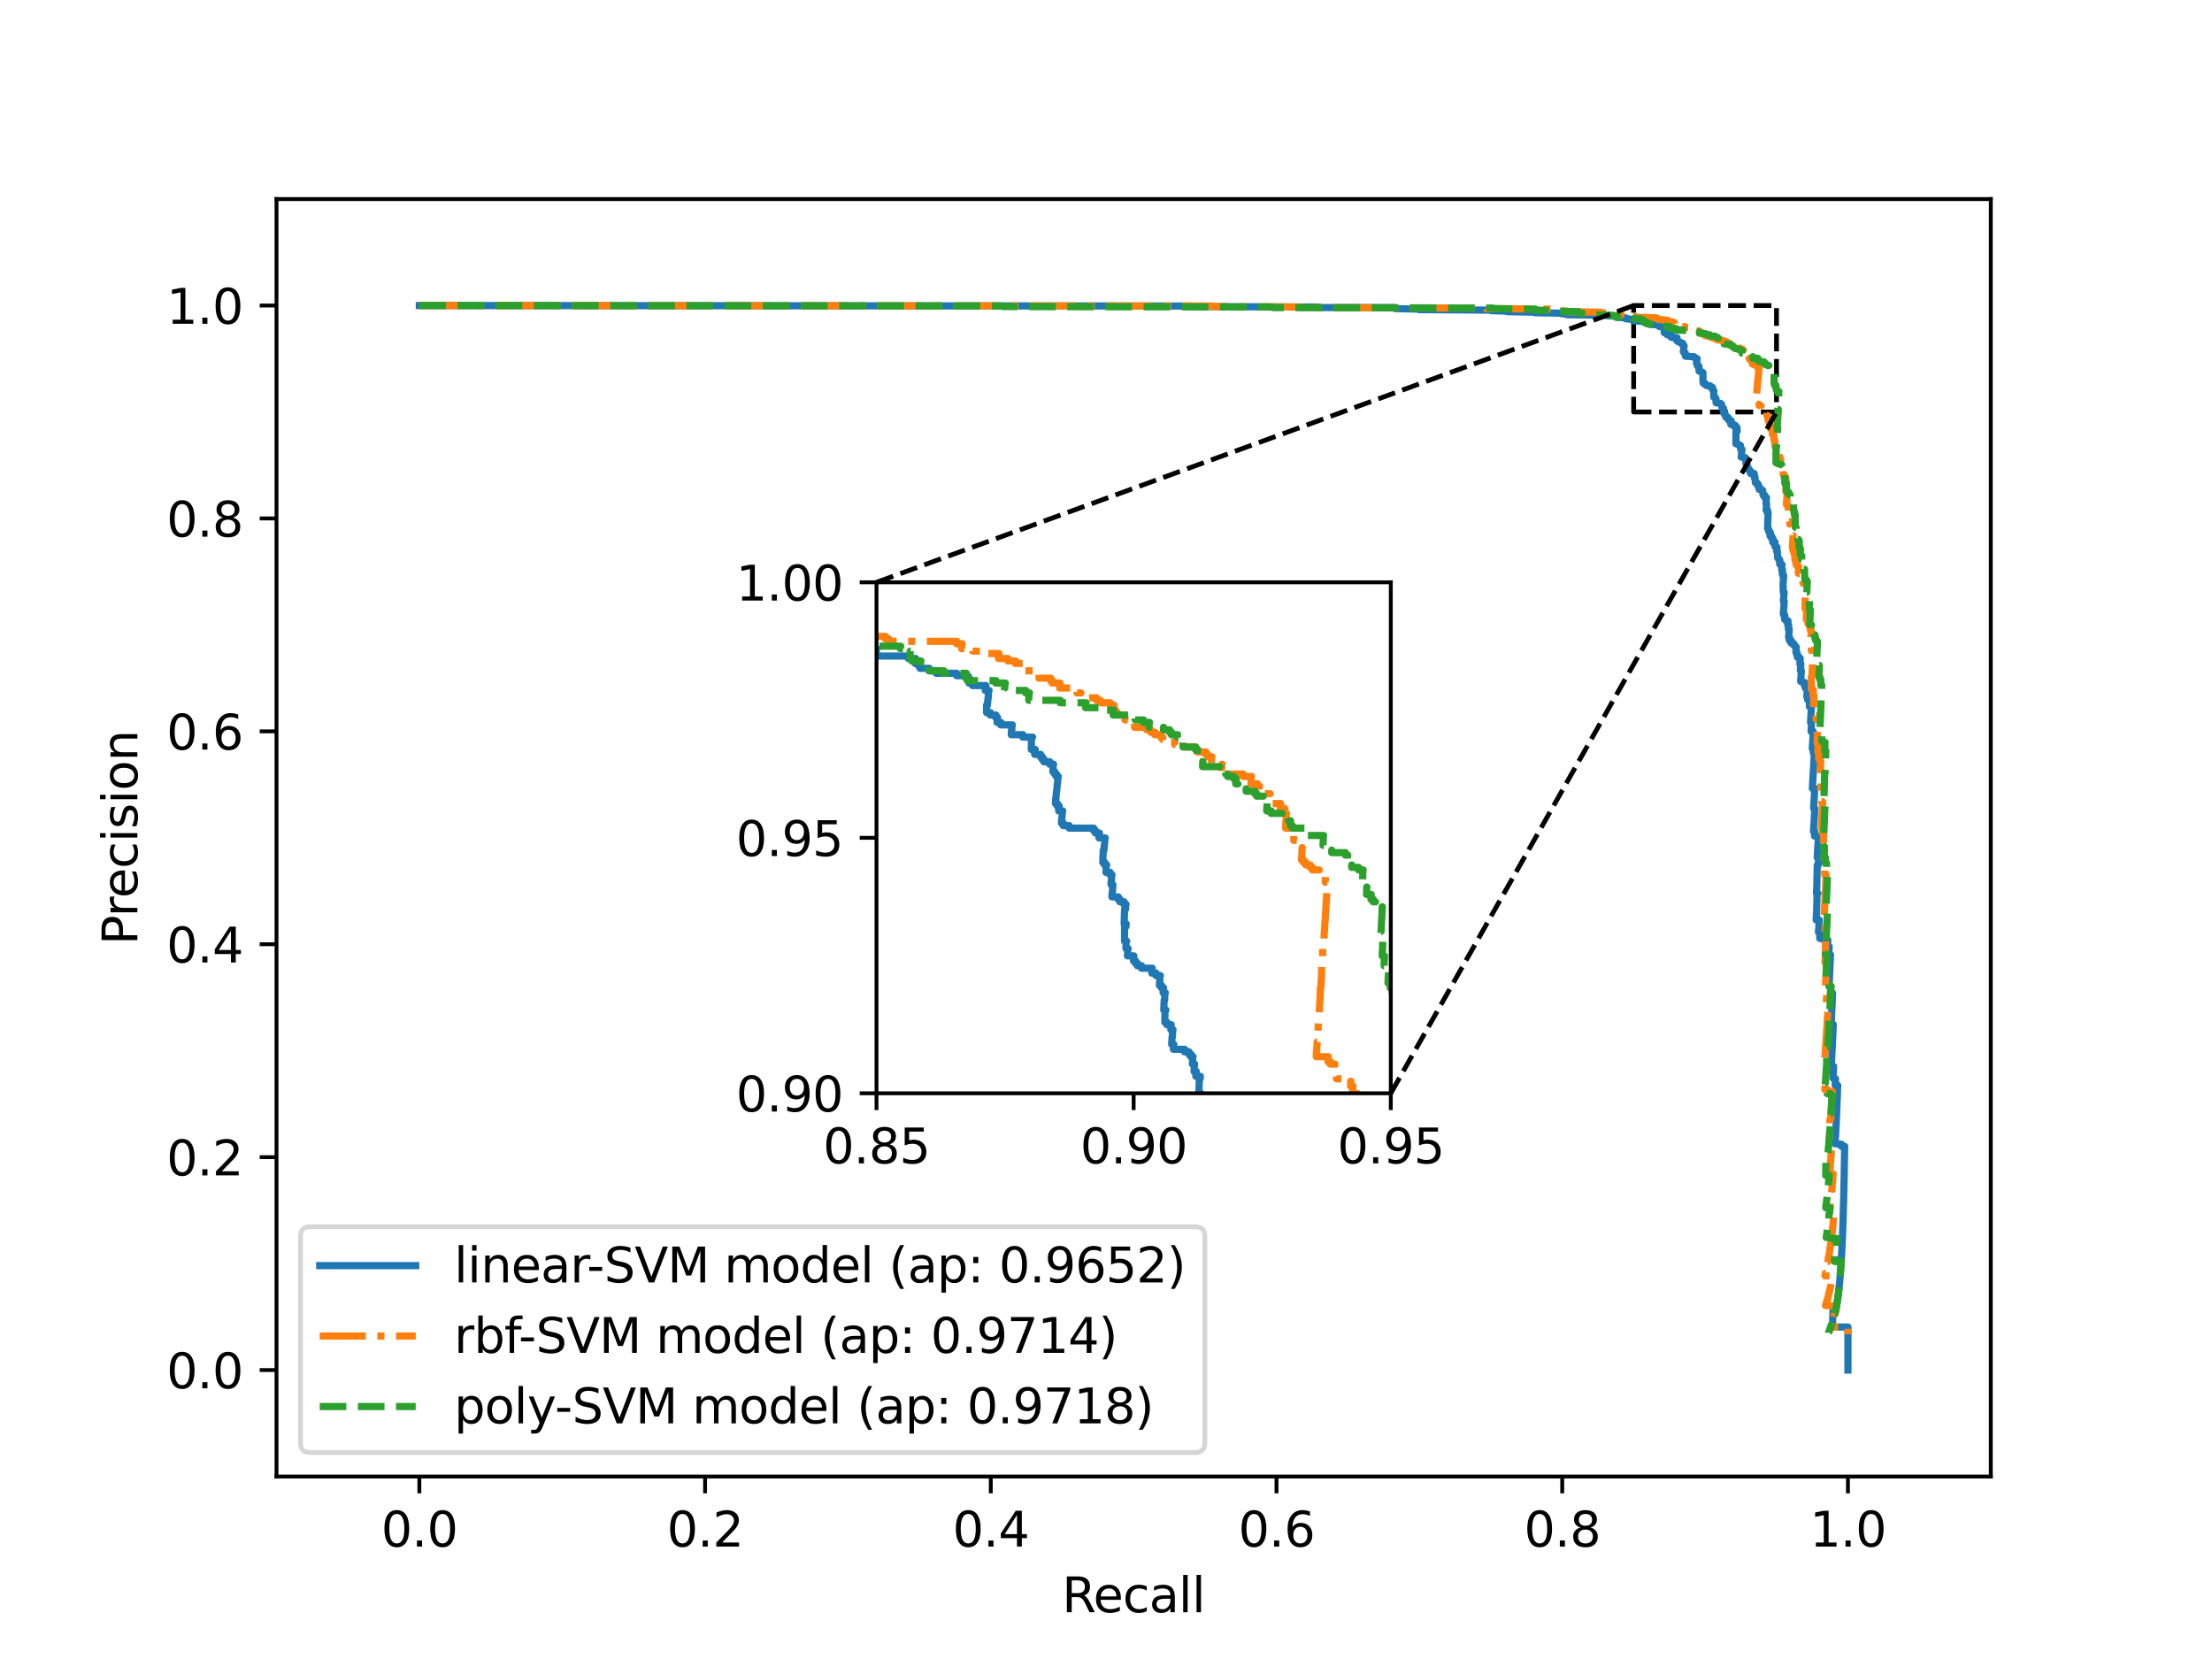 <?xml version="1.0" encoding="utf-8" standalone="no"?>
<!DOCTYPE svg PUBLIC "-//W3C//DTD SVG 1.1//EN"
  "http://www.w3.org/Graphics/SVG/1.1/DTD/svg11.dtd">
<svg height="345.6pt" version="1.1" viewBox="0 0 460.8 345.6" width="460.8pt" xmlns="http://www.w3.org/2000/svg" xmlns:xlink="http://www.w3.org/1999/xlink">
 <defs>
  <style type="text/css">*{stroke-linecap:butt;stroke-linejoin:round;}</style>
 </defs>
 <g id="figure_1">
  <g id="patch_1">
   <path d="M 0 345.6 
L 460.8 345.6 
L 460.8 0 
L 0 0 
z
" style="fill:#ffffff;"/>
  </g>
  <g id="axes_1">
   <g id="patch_2">
    <path d="M 57.6 307.584 
L 414.72 307.584 
L 414.72 41.472 
L 57.6 41.472 
z
" style="fill:#ffffff;"/>
   </g>
   <g id="patch_3">
    <path clip-path="url(#pa272bdbd4f)" d="M 340.32 85.824 
L 370.08 85.824 
L 370.08 63.648 
L 340.32 63.648 
z
" style="fill:none;stroke:#000000;stroke-dasharray:3.7,1.6;stroke-dashoffset:0;stroke-linejoin:miter;"/>
   </g>
   <g id="matplotlib.axis_1">
    <g id="xtick_1">
     <g id="line2d_1">
      <defs>
       <path d="M 0 0 
L 0 3.5 
" id="ma27e3481b9" style="stroke:#000000;stroke-width:0.8;"/>
      </defs>
      <g>
       <use style="stroke:#000000;stroke-width:0.8;" x="87.36" xlink:href="#ma27e3481b9" y="307.584"/>
      </g>
     </g>
     <g id="text_1">
      <!-- 0.0 -->
      <g transform="translate(79.408 322.182)scale(0.1 -0.1)">
       <defs>
        <path d="M 2034 4250 
Q 1547 4250 1301 3770 
Q 1056 3291 1056 2328 
Q 1056 1369 1301 889 
Q 1547 409 2034 409 
Q 2525 409 2770 889 
Q 3016 1369 3016 2328 
Q 3016 3291 2770 3770 
Q 2525 4250 2034 4250 
z
M 2034 4750 
Q 2819 4750 3233 4129 
Q 3647 3509 3647 2328 
Q 3647 1150 3233 529 
Q 2819 -91 2034 -91 
Q 1250 -91 836 529 
Q 422 1150 422 2328 
Q 422 3509 836 4129 
Q 1250 4750 2034 4750 
z
" id="DejaVuSans-30" transform="scale(0.016)"/>
        <path d="M 684 794 
L 1344 794 
L 1344 0 
L 684 0 
L 684 794 
z
" id="DejaVuSans-2e" transform="scale(0.016)"/>
       </defs>
       <use xlink:href="#DejaVuSans-30"/>
       <use x="63.623" xlink:href="#DejaVuSans-2e"/>
       <use x="95.41" xlink:href="#DejaVuSans-30"/>
      </g>
     </g>
    </g>
    <g id="xtick_2">
     <g id="line2d_2">
      <g>
       <use style="stroke:#000000;stroke-width:0.8;" x="146.88" xlink:href="#ma27e3481b9" y="307.584"/>
      </g>
     </g>
     <g id="text_2">
      <!-- 0.2 -->
      <g transform="translate(138.928 322.182)scale(0.1 -0.1)">
       <defs>
        <path d="M 1228 531 
L 3431 531 
L 3431 0 
L 469 0 
L 469 531 
Q 828 903 1448 1529 
Q 2069 2156 2228 2338 
Q 2531 2678 2651 2914 
Q 2772 3150 2772 3378 
Q 2772 3750 2511 3984 
Q 2250 4219 1831 4219 
Q 1534 4219 1204 4116 
Q 875 4013 500 3803 
L 500 4441 
Q 881 4594 1212 4672 
Q 1544 4750 1819 4750 
Q 2544 4750 2975 4387 
Q 3406 4025 3406 3419 
Q 3406 3131 3298 2873 
Q 3191 2616 2906 2266 
Q 2828 2175 2409 1742 
Q 1991 1309 1228 531 
z
" id="DejaVuSans-32" transform="scale(0.016)"/>
       </defs>
       <use xlink:href="#DejaVuSans-30"/>
       <use x="63.623" xlink:href="#DejaVuSans-2e"/>
       <use x="95.41" xlink:href="#DejaVuSans-32"/>
      </g>
     </g>
    </g>
    <g id="xtick_3">
     <g id="line2d_3">
      <g>
       <use style="stroke:#000000;stroke-width:0.8;" x="206.4" xlink:href="#ma27e3481b9" y="307.584"/>
      </g>
     </g>
     <g id="text_3">
      <!-- 0.4 -->
      <g transform="translate(198.448 322.182)scale(0.1 -0.1)">
       <defs>
        <path d="M 2419 4116 
L 825 1625 
L 2419 1625 
L 2419 4116 
z
M 2253 4666 
L 3047 4666 
L 3047 1625 
L 3713 1625 
L 3713 1100 
L 3047 1100 
L 3047 0 
L 2419 0 
L 2419 1100 
L 313 1100 
L 313 1709 
L 2253 4666 
z
" id="DejaVuSans-34" transform="scale(0.016)"/>
       </defs>
       <use xlink:href="#DejaVuSans-30"/>
       <use x="63.623" xlink:href="#DejaVuSans-2e"/>
       <use x="95.41" xlink:href="#DejaVuSans-34"/>
      </g>
     </g>
    </g>
    <g id="xtick_4">
     <g id="line2d_4">
      <g>
       <use style="stroke:#000000;stroke-width:0.8;" x="265.92" xlink:href="#ma27e3481b9" y="307.584"/>
      </g>
     </g>
     <g id="text_4">
      <!-- 0.6 -->
      <g transform="translate(257.968 322.182)scale(0.1 -0.1)">
       <defs>
        <path d="M 2113 2584 
Q 1688 2584 1439 2293 
Q 1191 2003 1191 1497 
Q 1191 994 1439 701 
Q 1688 409 2113 409 
Q 2538 409 2786 701 
Q 3034 994 3034 1497 
Q 3034 2003 2786 2293 
Q 2538 2584 2113 2584 
z
M 3366 4563 
L 3366 3988 
Q 3128 4100 2886 4159 
Q 2644 4219 2406 4219 
Q 1781 4219 1451 3797 
Q 1122 3375 1075 2522 
Q 1259 2794 1537 2939 
Q 1816 3084 2150 3084 
Q 2853 3084 3261 2657 
Q 3669 2231 3669 1497 
Q 3669 778 3244 343 
Q 2819 -91 2113 -91 
Q 1303 -91 875 529 
Q 447 1150 447 2328 
Q 447 3434 972 4092 
Q 1497 4750 2381 4750 
Q 2619 4750 2861 4703 
Q 3103 4656 3366 4563 
z
" id="DejaVuSans-36" transform="scale(0.016)"/>
       </defs>
       <use xlink:href="#DejaVuSans-30"/>
       <use x="63.623" xlink:href="#DejaVuSans-2e"/>
       <use x="95.41" xlink:href="#DejaVuSans-36"/>
      </g>
     </g>
    </g>
    <g id="xtick_5">
     <g id="line2d_5">
      <g>
       <use style="stroke:#000000;stroke-width:0.8;" x="325.44" xlink:href="#ma27e3481b9" y="307.584"/>
      </g>
     </g>
     <g id="text_5">
      <!-- 0.8 -->
      <g transform="translate(317.488 322.182)scale(0.1 -0.1)">
       <defs>
        <path d="M 2034 2216 
Q 1584 2216 1326 1975 
Q 1069 1734 1069 1313 
Q 1069 891 1326 650 
Q 1584 409 2034 409 
Q 2484 409 2743 651 
Q 3003 894 3003 1313 
Q 3003 1734 2745 1975 
Q 2488 2216 2034 2216 
z
M 1403 2484 
Q 997 2584 770 2862 
Q 544 3141 544 3541 
Q 544 4100 942 4425 
Q 1341 4750 2034 4750 
Q 2731 4750 3128 4425 
Q 3525 4100 3525 3541 
Q 3525 3141 3298 2862 
Q 3072 2584 2669 2484 
Q 3125 2378 3379 2068 
Q 3634 1759 3634 1313 
Q 3634 634 3220 271 
Q 2806 -91 2034 -91 
Q 1263 -91 848 271 
Q 434 634 434 1313 
Q 434 1759 690 2068 
Q 947 2378 1403 2484 
z
M 1172 3481 
Q 1172 3119 1398 2916 
Q 1625 2713 2034 2713 
Q 2441 2713 2670 2916 
Q 2900 3119 2900 3481 
Q 2900 3844 2670 4047 
Q 2441 4250 2034 4250 
Q 1625 4250 1398 4047 
Q 1172 3844 1172 3481 
z
" id="DejaVuSans-38" transform="scale(0.016)"/>
       </defs>
       <use xlink:href="#DejaVuSans-30"/>
       <use x="63.623" xlink:href="#DejaVuSans-2e"/>
       <use x="95.41" xlink:href="#DejaVuSans-38"/>
      </g>
     </g>
    </g>
    <g id="xtick_6">
     <g id="line2d_6">
      <g>
       <use style="stroke:#000000;stroke-width:0.8;" x="384.96" xlink:href="#ma27e3481b9" y="307.584"/>
      </g>
     </g>
     <g id="text_6">
      <!-- 1.0 -->
      <g transform="translate(377.008 322.182)scale(0.1 -0.1)">
       <defs>
        <path d="M 794 531 
L 1825 531 
L 1825 4091 
L 703 3866 
L 703 4441 
L 1819 4666 
L 2450 4666 
L 2450 531 
L 3481 531 
L 3481 0 
L 794 0 
L 794 531 
z
" id="DejaVuSans-31" transform="scale(0.016)"/>
       </defs>
       <use xlink:href="#DejaVuSans-31"/>
       <use x="63.623" xlink:href="#DejaVuSans-2e"/>
       <use x="95.41" xlink:href="#DejaVuSans-30"/>
      </g>
     </g>
    </g>
    <g id="text_7">
     <!-- Recall -->
     <g transform="translate(221.243 335.861)scale(0.1 -0.1)">
      <defs>
       <path d="M 2841 2188 
Q 3044 2119 3236 1894 
Q 3428 1669 3622 1275 
L 4263 0 
L 3584 0 
L 2988 1197 
Q 2756 1666 2539 1819 
Q 2322 1972 1947 1972 
L 1259 1972 
L 1259 0 
L 628 0 
L 628 4666 
L 2053 4666 
Q 2853 4666 3247 4331 
Q 3641 3997 3641 3322 
Q 3641 2881 3436 2590 
Q 3231 2300 2841 2188 
z
M 1259 4147 
L 1259 2491 
L 2053 2491 
Q 2509 2491 2742 2702 
Q 2975 2913 2975 3322 
Q 2975 3731 2742 3939 
Q 2509 4147 2053 4147 
L 1259 4147 
z
" id="DejaVuSans-52" transform="scale(0.016)"/>
       <path d="M 3597 1894 
L 3597 1613 
L 953 1613 
Q 991 1019 1311 708 
Q 1631 397 2203 397 
Q 2534 397 2845 478 
Q 3156 559 3463 722 
L 3463 178 
Q 3153 47 2828 -22 
Q 2503 -91 2169 -91 
Q 1331 -91 842 396 
Q 353 884 353 1716 
Q 353 2575 817 3079 
Q 1281 3584 2069 3584 
Q 2775 3584 3186 3129 
Q 3597 2675 3597 1894 
z
M 3022 2063 
Q 3016 2534 2758 2815 
Q 2500 3097 2075 3097 
Q 1594 3097 1305 2825 
Q 1016 2553 972 2059 
L 3022 2063 
z
" id="DejaVuSans-65" transform="scale(0.016)"/>
       <path d="M 3122 3366 
L 3122 2828 
Q 2878 2963 2633 3030 
Q 2388 3097 2138 3097 
Q 1578 3097 1268 2742 
Q 959 2388 959 1747 
Q 959 1106 1268 751 
Q 1578 397 2138 397 
Q 2388 397 2633 464 
Q 2878 531 3122 666 
L 3122 134 
Q 2881 22 2623 -34 
Q 2366 -91 2075 -91 
Q 1284 -91 818 406 
Q 353 903 353 1747 
Q 353 2603 823 3093 
Q 1294 3584 2113 3584 
Q 2378 3584 2631 3529 
Q 2884 3475 3122 3366 
z
" id="DejaVuSans-63" transform="scale(0.016)"/>
       <path d="M 2194 1759 
Q 1497 1759 1228 1600 
Q 959 1441 959 1056 
Q 959 750 1161 570 
Q 1363 391 1709 391 
Q 2188 391 2477 730 
Q 2766 1069 2766 1631 
L 2766 1759 
L 2194 1759 
z
M 3341 1997 
L 3341 0 
L 2766 0 
L 2766 531 
Q 2569 213 2275 61 
Q 1981 -91 1556 -91 
Q 1019 -91 701 211 
Q 384 513 384 1019 
Q 384 1609 779 1909 
Q 1175 2209 1959 2209 
L 2766 2209 
L 2766 2266 
Q 2766 2663 2505 2880 
Q 2244 3097 1772 3097 
Q 1472 3097 1187 3025 
Q 903 2953 641 2809 
L 641 3341 
Q 956 3463 1253 3523 
Q 1550 3584 1831 3584 
Q 2591 3584 2966 3190 
Q 3341 2797 3341 1997 
z
" id="DejaVuSans-61" transform="scale(0.016)"/>
       <path d="M 603 4863 
L 1178 4863 
L 1178 0 
L 603 0 
L 603 4863 
z
" id="DejaVuSans-6c" transform="scale(0.016)"/>
      </defs>
      <use xlink:href="#DejaVuSans-52"/>
      <use x="64.982" xlink:href="#DejaVuSans-65"/>
      <use x="126.506" xlink:href="#DejaVuSans-63"/>
      <use x="181.486" xlink:href="#DejaVuSans-61"/>
      <use x="242.766" xlink:href="#DejaVuSans-6c"/>
      <use x="270.549" xlink:href="#DejaVuSans-6c"/>
     </g>
    </g>
   </g>
   <g id="matplotlib.axis_2">
    <g id="ytick_1">
     <g id="line2d_7">
      <defs>
       <path d="M 0 0 
L -3.5 0 
" id="md33c3b1dc9" style="stroke:#000000;stroke-width:0.8;"/>
      </defs>
      <g>
       <use style="stroke:#000000;stroke-width:0.8;" x="57.6" xlink:href="#md33c3b1dc9" y="285.408"/>
      </g>
     </g>
     <g id="text_8">
      <!-- 0.0 -->
      <g transform="translate(34.697 289.207)scale(0.1 -0.1)">
       <use xlink:href="#DejaVuSans-30"/>
       <use x="63.623" xlink:href="#DejaVuSans-2e"/>
       <use x="95.41" xlink:href="#DejaVuSans-30"/>
      </g>
     </g>
    </g>
    <g id="ytick_2">
     <g id="line2d_8">
      <g>
       <use style="stroke:#000000;stroke-width:0.8;" x="57.6" xlink:href="#md33c3b1dc9" y="241.056"/>
      </g>
     </g>
     <g id="text_9">
      <!-- 0.2 -->
      <g transform="translate(34.697 244.855)scale(0.1 -0.1)">
       <use xlink:href="#DejaVuSans-30"/>
       <use x="63.623" xlink:href="#DejaVuSans-2e"/>
       <use x="95.41" xlink:href="#DejaVuSans-32"/>
      </g>
     </g>
    </g>
    <g id="ytick_3">
     <g id="line2d_9">
      <g>
       <use style="stroke:#000000;stroke-width:0.8;" x="57.6" xlink:href="#md33c3b1dc9" y="196.704"/>
      </g>
     </g>
     <g id="text_10">
      <!-- 0.4 -->
      <g transform="translate(34.697 200.503)scale(0.1 -0.1)">
       <use xlink:href="#DejaVuSans-30"/>
       <use x="63.623" xlink:href="#DejaVuSans-2e"/>
       <use x="95.41" xlink:href="#DejaVuSans-34"/>
      </g>
     </g>
    </g>
    <g id="ytick_4">
     <g id="line2d_10">
      <g>
       <use style="stroke:#000000;stroke-width:0.8;" x="57.6" xlink:href="#md33c3b1dc9" y="152.352"/>
      </g>
     </g>
     <g id="text_11">
      <!-- 0.6 -->
      <g transform="translate(34.697 156.151)scale(0.1 -0.1)">
       <use xlink:href="#DejaVuSans-30"/>
       <use x="63.623" xlink:href="#DejaVuSans-2e"/>
       <use x="95.41" xlink:href="#DejaVuSans-36"/>
      </g>
     </g>
    </g>
    <g id="ytick_5">
     <g id="line2d_11">
      <g>
       <use style="stroke:#000000;stroke-width:0.8;" x="57.6" xlink:href="#md33c3b1dc9" y="108"/>
      </g>
     </g>
     <g id="text_12">
      <!-- 0.8 -->
      <g transform="translate(34.697 111.799)scale(0.1 -0.1)">
       <use xlink:href="#DejaVuSans-30"/>
       <use x="63.623" xlink:href="#DejaVuSans-2e"/>
       <use x="95.41" xlink:href="#DejaVuSans-38"/>
      </g>
     </g>
    </g>
    <g id="ytick_6">
     <g id="line2d_12">
      <g>
       <use style="stroke:#000000;stroke-width:0.8;" x="57.6" xlink:href="#md33c3b1dc9" y="63.648"/>
      </g>
     </g>
     <g id="text_13">
      <!-- 1.0 -->
      <g transform="translate(34.697 67.447)scale(0.1 -0.1)">
       <use xlink:href="#DejaVuSans-31"/>
       <use x="63.623" xlink:href="#DejaVuSans-2e"/>
       <use x="95.41" xlink:href="#DejaVuSans-30"/>
      </g>
     </g>
    </g>
    <g id="text_14">
     <!-- Precision -->
     <g transform="translate(28.617 196.835)rotate(-90)scale(0.1 -0.1)">
      <defs>
       <path d="M 1259 4147 
L 1259 2394 
L 2053 2394 
Q 2494 2394 2734 2622 
Q 2975 2850 2975 3272 
Q 2975 3691 2734 3919 
Q 2494 4147 2053 4147 
L 1259 4147 
z
M 628 4666 
L 2053 4666 
Q 2838 4666 3239 4311 
Q 3641 3956 3641 3272 
Q 3641 2581 3239 2228 
Q 2838 1875 2053 1875 
L 1259 1875 
L 1259 0 
L 628 0 
L 628 4666 
z
" id="DejaVuSans-50" transform="scale(0.016)"/>
       <path d="M 2631 2963 
Q 2534 3019 2420 3045 
Q 2306 3072 2169 3072 
Q 1681 3072 1420 2755 
Q 1159 2438 1159 1844 
L 1159 0 
L 581 0 
L 581 3500 
L 1159 3500 
L 1159 2956 
Q 1341 3275 1631 3429 
Q 1922 3584 2338 3584 
Q 2397 3584 2469 3576 
Q 2541 3569 2628 3553 
L 2631 2963 
z
" id="DejaVuSans-72" transform="scale(0.016)"/>
       <path d="M 603 3500 
L 1178 3500 
L 1178 0 
L 603 0 
L 603 3500 
z
M 603 4863 
L 1178 4863 
L 1178 4134 
L 603 4134 
L 603 4863 
z
" id="DejaVuSans-69" transform="scale(0.016)"/>
       <path d="M 2834 3397 
L 2834 2853 
Q 2591 2978 2328 3040 
Q 2066 3103 1784 3103 
Q 1356 3103 1142 2972 
Q 928 2841 928 2578 
Q 928 2378 1081 2264 
Q 1234 2150 1697 2047 
L 1894 2003 
Q 2506 1872 2764 1633 
Q 3022 1394 3022 966 
Q 3022 478 2636 193 
Q 2250 -91 1575 -91 
Q 1294 -91 989 -36 
Q 684 19 347 128 
L 347 722 
Q 666 556 975 473 
Q 1284 391 1588 391 
Q 1994 391 2212 530 
Q 2431 669 2431 922 
Q 2431 1156 2273 1281 
Q 2116 1406 1581 1522 
L 1381 1569 
Q 847 1681 609 1914 
Q 372 2147 372 2553 
Q 372 3047 722 3315 
Q 1072 3584 1716 3584 
Q 2034 3584 2315 3537 
Q 2597 3491 2834 3397 
z
" id="DejaVuSans-73" transform="scale(0.016)"/>
       <path d="M 1959 3097 
Q 1497 3097 1228 2736 
Q 959 2375 959 1747 
Q 959 1119 1226 758 
Q 1494 397 1959 397 
Q 2419 397 2687 759 
Q 2956 1122 2956 1747 
Q 2956 2369 2687 2733 
Q 2419 3097 1959 3097 
z
M 1959 3584 
Q 2709 3584 3137 3096 
Q 3566 2609 3566 1747 
Q 3566 888 3137 398 
Q 2709 -91 1959 -91 
Q 1206 -91 779 398 
Q 353 888 353 1747 
Q 353 2609 779 3096 
Q 1206 3584 1959 3584 
z
" id="DejaVuSans-6f" transform="scale(0.016)"/>
       <path d="M 3513 2113 
L 3513 0 
L 2938 0 
L 2938 2094 
Q 2938 2591 2744 2837 
Q 2550 3084 2163 3084 
Q 1697 3084 1428 2787 
Q 1159 2491 1159 1978 
L 1159 0 
L 581 0 
L 581 3500 
L 1159 3500 
L 1159 2956 
Q 1366 3272 1645 3428 
Q 1925 3584 2291 3584 
Q 2894 3584 3203 3211 
Q 3513 2838 3513 2113 
z
" id="DejaVuSans-6e" transform="scale(0.016)"/>
      </defs>
      <use xlink:href="#DejaVuSans-50"/>
      <use x="58.553" xlink:href="#DejaVuSans-72"/>
      <use x="97.416" xlink:href="#DejaVuSans-65"/>
      <use x="158.939" xlink:href="#DejaVuSans-63"/>
      <use x="213.92" xlink:href="#DejaVuSans-69"/>
      <use x="241.703" xlink:href="#DejaVuSans-73"/>
      <use x="293.803" xlink:href="#DejaVuSans-69"/>
      <use x="321.586" xlink:href="#DejaVuSans-6f"/>
      <use x="382.768" xlink:href="#DejaVuSans-6e"/>
     </g>
    </g>
   </g>
   <g id="line2d_13">
    <path clip-path="url(#pa272bdbd4f)" d="M 87.36 63.648 
L 248.279 63.755 
L 248.244 63.755 
L 248.244 63.861 
L 248.327 63.861 
L 274.805 63.968 
L 274.771 63.968 
L 274.771 64.075 
L 274.828 64.075 
L 290.625 64.075 
L 290.563 64.075 
L 290.63 64.288 
L 290.63 64.288 
L 295.539 64.395 
L 295.509 64.395 
L 295.579 64.501 
L 295.579 64.501 
L 310.56 64.608 
L 310.533 64.608 
L 310.614 64.715 
L 310.614 64.715 
L 313.957 64.821 
L 313.931 64.821 
L 313.931 64.928 
L 314.014 64.928 
L 319.726 65.035 
L 319.702 65.035 
L 319.702 65.141 
L 319.79 65.141 
L 325.348 65.248 
L 325.325 65.248 
L 325.325 65.355 
L 325.417 65.355 
L 326.414 65.461 
L 326.391 65.461 
L 326.484 65.568 
L 326.484 65.568 
L 334.859 65.675 
L 334.839 65.675 
L 334.839 65.781 
L 334.939 65.781 
L 336.733 65.888 
L 336.714 65.888 
L 336.694 66.101 
L 336.796 66.101 
L 338.724 66.208 
L 338.705 66.208 
L 338.686 66.421 
L 338.789 66.421 
L 340.332 66.528 
L 340.314 66.528 
L 340.277 66.848 
L 340.382 66.848 
L 342.588 66.955 
L 342.57 66.955 
L 342.553 67.168 
L 342.66 67.168 
L 342.856 67.275 
L 342.839 67.275 
L 342.946 67.381 
L 342.946 67.381 
L 343.791 67.488 
L 343.773 67.488 
L 343.773 67.595 
L 343.881 67.595 
L 345.609 67.701 
L 345.592 67.701 
L 345.669 68.021 
L 346.646 68.128 
L 346.63 68.128 
L 346.613 68.341 
L 346.724 68.341 
L 346.836 68.341 
L 346.803 68.341 
L 346.737 68.981 
L 346.688 68.981 
L 346.688 69.301 
L 347.231 69.408 
L 347.214 69.408 
L 347.214 69.515 
L 347.327 69.515 
L 347.294 69.621 
L 347.294 69.728 
L 348.179 69.835 
L 348.163 69.835 
L 348.116 70.261 
L 348.229 70.261 
L 349.352 70.368 
L 349.29 70.368 
L 349.274 70.901 
L 349.389 70.901 
L 349.503 70.901 
L 349.472 71.008 
L 349.472 71.115 
L 349.917 71.221 
L 349.902 71.221 
L 349.902 71.328 
L 350.349 71.435 
L 350.334 71.435 
L 350.334 71.541 
L 350.566 71.541 
L 350.52 71.648 
L 350.52 71.861 
L 350.738 71.968 
L 350.723 71.968 
L 350.723 72.075 
L 350.839 72.075 
L 350.809 72.181 
L 350.703 73.035 
L 350.672 73.141 
L 350.672 73.248 
L 350.892 73.355 
L 350.877 73.355 
L 350.861 73.568 
L 350.979 73.568 
L 351.097 73.568 
L 351.066 73.675 
L 351.124 74.208 
L 352.892 74.315 
L 352.878 74.315 
L 352.878 74.421 
L 353.223 74.528 
L 353.209 74.528 
L 353.194 74.741 
L 353.315 74.741 
L 353.556 74.741 
L 353.527 74.848 
L 353.427 75.701 
L 353.413 75.701 
L 353.534 75.808 
L 353.52 75.808 
L 353.52 75.915 
L 353.641 75.915 
L 353.612 75.915 
L 353.598 76.235 
L 353.719 76.235 
L 353.949 76.341 
L 353.934 76.341 
L 353.943 77.301 
L 354.419 77.408 
L 354.405 77.408 
L 354.405 77.515 
L 354.761 77.621 
L 354.747 77.621 
L 354.757 79.541 
L 354.881 79.541 
L 354.853 79.648 
L 354.839 79.861 
L 354.964 79.861 
L 355.214 79.861 
L 355.186 79.968 
L 355.186 80.075 
L 355.423 80.181 
L 355.409 80.181 
L 355.409 80.288 
L 356.277 80.395 
L 356.264 80.395 
L 356.25 80.608 
L 356.744 80.715 
L 356.731 80.715 
L 356.805 81.248 
L 356.932 81.248 
L 356.906 81.355 
L 356.906 81.461 
L 357.034 81.461 
L 357.007 81.461 
L 357.002 82.741 
L 357.375 82.848 
L 357.362 82.848 
L 357.349 83.061 
L 357.478 83.061 
L 357.452 83.168 
L 357.502 83.915 
L 358.401 84.021 
L 358.389 84.021 
L 358.389 84.128 
L 358.638 84.235 
L 358.625 84.235 
L 358.693 84.875 
L 358.824 84.875 
L 358.799 84.981 
L 358.799 85.088 
L 359.063 85.088 
L 359 85.195 
L 359.082 86.048 
L 359.335 86.155 
L 359.322 86.155 
L 359.31 86.368 
L 359.443 86.368 
L 359.418 86.475 
L 359.514 86.901 
L 360.038 87.008 
L 360.026 87.008 
L 360.013 87.221 
L 360.148 87.221 
L 360.123 87.328 
L 360.111 87.541 
L 360.639 87.648 
L 360.591 87.648 
L 360.554 88.395 
L 360.69 88.395 
L 361.099 88.395 
L 361.075 88.501 
L 361.075 88.608 
L 361.485 88.608 
L 361.461 88.715 
L 361.438 89.035 
L 361.85 89.035 
L 361.815 89.141 
L 361.906 89.781 
L 361.649 89.781 
L 361.613 92.448 
L 361.753 92.448 
L 362.161 92.555 
L 362.15 92.555 
L 362.15 92.661 
L 362.56 92.768 
L 362.549 92.768 
L 362.609 93.621 
L 362.893 93.621 
L 362.87 93.728 
L 362.767 94.795 
L 362.744 94.901 
L 362.721 95.221 
L 363.57 95.328 
L 363.559 95.328 
L 363.548 95.541 
L 363.692 95.541 
L 363.67 95.648 
L 363.725 96.608 
L 363.87 96.608 
L 363.848 96.715 
L 363.837 96.928 
L 363.982 96.928 
L 363.96 96.928 
L 363.938 97.355 
L 364.084 97.355 
L 364.062 97.461 
L 364.051 97.675 
L 364.344 97.675 
L 364.322 97.781 
L 364.322 97.888 
L 364.468 97.888 
L 364.447 97.995 
L 364.447 98.101 
L 364.73 98.208 
L 364.719 98.208 
L 364.687 98.635 
L 365.427 98.635 
L 365.406 98.741 
L 365.385 99.061 
L 365.534 99.061 
L 365.513 99.168 
L 365.482 99.595 
L 365.631 99.595 
L 365.61 99.701 
L 365.687 100.555 
L 365.988 100.555 
L 365.968 100.661 
L 365.968 100.768 
L 366.259 100.875 
L 366.249 100.875 
L 366.219 101.301 
L 366.512 101.408 
L 366.502 101.408 
L 366.461 101.941 
L 367.062 102.048 
L 367.052 102.048 
L 367.052 102.155 
L 367.205 102.155 
L 367.186 102.261 
L 367.271 103.115 
L 367.58 103.115 
L 367.56 103.221 
L 367.541 103.541 
L 367.997 103.648 
L 367.987 103.648 
L 367.883 104.928 
L 367.874 104.928 
L 368.03 105.035 
L 368.021 105.035 
L 367.916 106.315 
L 368.074 106.315 
L 368.232 106.315 
L 368.213 106.421 
L 368.184 106.848 
L 368.343 106.848 
L 368.324 106.848 
L 368.218 110.048 
L 368.208 110.048 
L 368.37 110.155 
L 368.36 110.155 
L 368.351 110.368 
L 368.503 110.368 
L 368.493 110.475 
L 368.474 110.795 
L 368.79 110.901 
L 368.78 110.901 
L 368.724 111.648 
L 368.888 111.648 
L 369.051 111.648 
L 369.033 111.755 
L 369.014 112.075 
L 369.333 112.181 
L 369.324 112.181 
L 369.269 112.928 
L 369.435 112.928 
L 369.766 112.928 
L 369.748 113.035 
L 369.703 113.675 
L 369.869 113.675 
L 369.843 113.675 
L 369.843 113.995 
L 370.177 113.995 
L 370.159 114.101 
L 370.107 114.848 
L 370.275 114.848 
L 370.248 114.848 
L 370.33 116.235 
L 370.5 116.235 
L 370.482 116.341 
L 370.482 116.448 
L 370.652 116.448 
L 370.635 116.555 
L 370.626 116.768 
L 370.797 116.768 
L 370.78 116.875 
L 370.737 117.515 
L 371.244 117.621 
L 371.177 117.621 
L 371.16 118.688 
L 371.334 118.688 
L 371.317 118.795 
L 371.267 119.541 
L 371.441 119.541 
L 371.424 119.648 
L 371.408 119.968 
L 371.583 119.968 
L 371.566 120.075 
L 371.458 121.568 
L 371.441 121.675 
L 371.492 123.381 
L 371.671 123.381 
L 371.654 123.488 
L 371.561 124.768 
L 371.519 124.768 
L 371.519 125.301 
L 371.7 125.301 
L 371.683 125.408 
L 371.572 126.901 
L 371.555 127.008 
L 371.494 127.861 
L 371.678 127.861 
L 371.661 127.968 
L 371.643 128.288 
L 371.828 128.288 
L 371.811 128.395 
L 371.768 129.035 
L 372.131 129.141 
L 372.122 129.141 
L 372.114 129.355 
L 372.487 129.355 
L 372.471 129.461 
L 372.421 130.208 
L 372.609 130.208 
L 372.593 130.315 
L 372.544 131.061 
L 372.733 131.061 
L 372.716 131.168 
L 372.618 132.555 
L 372.602 132.555 
L 372.602 132.768 
L 372.793 132.768 
L 372.768 132.875 
L 372.744 133.408 
L 373.128 133.408 
L 373.096 133.515 
L 373.088 133.941 
L 373.661 134.048 
L 373.654 134.048 
L 373.638 134.368 
L 373.833 134.368 
L 373.818 134.475 
L 373.818 134.581 
L 374.013 134.581 
L 373.998 134.688 
L 373.998 134.795 
L 374.194 134.795 
L 374.179 134.901 
L 374.12 135.861 
L 374.317 135.861 
L 374.302 135.861 
L 374.28 136.395 
L 374.478 136.395 
L 374.464 136.501 
L 374.442 136.928 
L 374.84 136.928 
L 374.826 137.035 
L 374.826 137.141 
L 375.026 137.141 
L 375.012 137.248 
L 374.95 138.315 
L 375.151 138.315 
L 375.138 138.315 
L 375.061 139.701 
L 375.265 139.701 
L 375.251 139.808 
L 375.147 141.515 
L 375.126 141.621 
L 375.118 141.941 
L 375.526 142.048 
L 375.519 142.048 
L 375.519 142.155 
L 375.935 142.155 
L 375.922 142.155 
L 375.896 142.795 
L 376.105 142.795 
L 376.093 142.901 
L 376.073 143.328 
L 376.488 143.435 
L 376.482 143.435 
L 376.388 145.141 
L 376.602 145.141 
L 376.589 145.248 
L 376.564 145.781 
L 376.989 145.888 
L 376.977 145.888 
L 376.917 147.168 
L 377.346 147.275 
L 377.341 147.275 
L 377.23 149.408 
L 377.218 149.515 
L 377.171 150.475 
L 377.394 150.475 
L 377.376 150.581 
L 377.288 152.395 
L 377.741 152.395 
L 377.719 152.501 
L 377.609 154.848 
L 377.591 154.955 
L 377.544 156.021 
L 377.777 156.021 
L 377.766 156.128 
L 377.737 156.768 
L 377.972 156.768 
L 377.96 156.768 
L 377.851 159.008 
L 377.839 159.115 
L 377.732 161.141 
L 377.708 161.248 
L 377.602 163.381 
L 377.59 163.488 
L 377.552 164.235 
L 378.051 164.235 
L 378.039 164.341 
L 377.93 166.368 
L 377.918 166.475 
L 377.811 168.395 
L 378.058 168.395 
L 377.951 170.421 
L 377.939 170.528 
L 377.835 172.341 
L 377.822 172.341 
L 377.782 173.195 
L 378.052 173.195 
L 378.039 173.301 
L 377.994 174.155 
L 378.539 174.155 
L 378.527 174.261 
L 378.527 174.368 
L 378.801 174.368 
L 378.789 174.475 
L 378.683 176.501 
L 378.671 176.608 
L 378.56 178.635 
L 378.554 178.635 
L 378.833 178.741 
L 378.754 180.235 
L 378.57 180.235 
L 378.464 185.035 
L 378.45 185.141 
L 378.395 186.101 
L 378.701 186.101 
L 378.525 186.208 
L 378.434 190.261 
L 378.412 190.261 
L 378.339 191.648 
L 378.988 191.648 
L 378.975 191.755 
L 378.866 193.568 
L 378.852 193.675 
L 378.824 194.208 
L 379.158 194.208 
L 379.145 194.315 
L 379.077 195.488 
L 379.757 195.488 
L 379.745 195.595 
L 379.745 195.701 
L 380.768 195.808 
L 380.764 195.808 
L 380.704 197.195 
L 381.054 197.195 
L 381.04 197.301 
L 380.978 198.901 
L 381.335 198.901 
L 381.313 199.008 
L 381.207 201.888 
L 381.188 201.888 
L 381.08 204.661 
L 381.07 204.768 
L 381.039 205.515 
L 381.426 205.515 
L 381.412 205.621 
L 381.365 206.901 
L 381.76 206.901 
L 381.751 206.901 
L 381.644 209.675 
L 381.63 209.781 
L 381.525 212.341 
L 381.51 212.341 
L 381.474 213.408 
L 381.905 213.408 
L 381.896 213.515 
L 381.789 216.075 
L 381.78 216.075 
L 381.669 218.635 
L 381.659 218.635 
L 381.551 220.981 
L 381.528 221.088 
L 381.488 222.155 
L 381.979 222.155 
L 381.969 222.261 
L 381.86 224.608 
L 381.855 224.608 
L 382.363 224.715 
L 382.308 226.101 
L 382.834 226.101 
L 382.827 226.208 
L 382.718 229.195 
L 382.71 229.195 
L 382.603 231.968 
L 382.593 232.075 
L 382.485 234.528 
L 382.475 234.635 
L 382.372 236.768 
L 382.361 236.768 
L 382.291 238.261 
L 383.613 238.368 
L 383.604 238.795 
L 384.281 238.795 
L 384.277 238.901 
L 384.166 245.515 
L 384.162 245.621 
L 384.058 250.315 
L 384.05 250.315 
L 383.941 254.368 
L 383.934 254.475 
L 383.824 257.568 
L 383.815 257.568 
L 383.704 260.235 
L 383.694 260.341 
L 383.589 262.368 
L 383.576 262.475 
L 383.487 263.968 
L 383.449 263.968 
L 383.343 265.888 
L 383.325 265.995 
L 383.22 267.275 
L 383.199 267.381 
L 383.1 268.448 
L 383.076 268.448 
L 382.976 269.515 
L 382.949 269.621 
L 382.849 270.475 
L 382.819 270.581 
L 382.722 271.328 
L 382.671 271.328 
L 382.56 272.288 
L 382.521 272.395 
L 382.416 273.035 
L 381.86 273.035 
L 381.76 275.595 
L 381.69 275.701 
L 381.616 276.021 
L 381.5 276.021 
L 381.459 276.448 
L 384.96 276.448 
L 384.96 276.555 
L 384.96 285.408 
L 384.96 285.408 
" style="fill:none;stroke:#1f77b4;stroke-linecap:square;stroke-width:1.5;"/>
   </g>
   <g id="line2d_14">
    <path clip-path="url(#pa272bdbd4f)" d="M 87.36 63.648 
L 252.799 63.755 
L 252.764 63.755 
L 252.764 63.861 
L 252.853 63.861 
L 271.07 63.968 
L 271.036 63.968 
L 271.036 64.075 
L 271.146 64.075 
L 309.542 64.181 
L 309.515 64.181 
L 309.595 64.288 
L 309.595 64.288 
L 323.074 64.395 
L 323.05 64.395 
L 323.14 64.501 
L 323.14 64.501 
L 325.027 64.608 
L 325.004 64.608 
L 325.095 64.715 
L 325.095 64.715 
L 326.365 64.821 
L 326.342 64.821 
L 326.342 64.928 
L 326.435 64.928 
L 333.395 65.035 
L 333.374 65.035 
L 333.374 65.141 
L 333.473 65.141 
L 336.244 65.248 
L 336.205 65.248 
L 336.205 65.461 
L 336.306 65.461 
L 337.708 65.568 
L 337.689 65.568 
L 337.689 65.675 
L 337.791 65.675 
L 338.49 65.781 
L 338.471 65.781 
L 338.471 65.888 
L 338.574 65.888 
L 340.844 65.995 
L 340.825 65.995 
L 340.93 66.101 
L 340.93 66.101 
L 344.971 66.208 
L 344.954 66.208 
L 345.063 66.315 
L 345.063 66.315 
L 345.28 66.315 
L 345.246 66.421 
L 345.355 66.528 
L 345.355 66.528 
L 346.764 66.635 
L 346.748 66.635 
L 346.748 66.741 
L 346.858 66.741 
L 347.411 66.741 
L 347.379 66.848 
L 347.379 66.955 
L 347.49 66.955 
L 348.366 67.061 
L 348.35 67.061 
L 348.35 67.168 
L 348.798 67.168 
L 348.767 67.275 
L 348.752 67.488 
L 348.864 67.488 
L 349.767 67.488 
L 349.737 67.595 
L 349.721 67.808 
L 349.835 67.808 
L 350.502 67.915 
L 350.487 67.915 
L 350.487 68.021 
L 350.945 68.021 
L 350.915 68.128 
L 350.915 68.235 
L 351.951 68.235 
L 351.922 68.341 
L 351.922 68.448 
L 352.154 68.448 
L 352.125 68.555 
L 352.125 68.661 
L 353.275 68.768 
L 353.261 68.768 
L 353.261 68.875 
L 354.07 68.981 
L 354.056 68.981 
L 354.147 69.301 
L 354.725 69.408 
L 354.698 69.408 
L 354.698 69.621 
L 355.293 69.621 
L 355.253 69.728 
L 355.253 69.941 
L 356.199 70.048 
L 356.186 70.048 
L 356.186 70.155 
L 356.776 70.261 
L 356.764 70.261 
L 356.764 70.368 
L 357.357 70.475 
L 357.345 70.475 
L 357.345 70.581 
L 357.698 70.688 
L 357.686 70.688 
L 357.686 70.795 
L 358.9 70.901 
L 358.888 70.901 
L 358.888 71.008 
L 359.494 71.115 
L 359.482 71.115 
L 359.482 71.221 
L 359.73 71.221 
L 359.707 71.221 
L 359.696 71.541 
L 360.319 71.541 
L 360.296 71.648 
L 360.285 71.861 
L 361.53 71.968 
L 361.519 71.968 
L 361.519 72.075 
L 362.025 72.075 
L 362.004 72.075 
L 361.994 72.395 
L 362.492 72.501 
L 362.481 72.501 
L 362.481 72.608 
L 362.726 72.715 
L 362.716 72.715 
L 362.716 72.821 
L 363.1 72.821 
L 363.08 72.928 
L 363.08 73.035 
L 363.208 73.035 
L 363.188 73.141 
L 363.188 73.248 
L 363.703 73.248 
L 363.683 73.355 
L 363.683 73.461 
L 363.941 73.461 
L 363.922 73.568 
L 363.922 73.675 
L 364.051 73.675 
L 364.022 73.781 
L 363.992 74.315 
L 364.122 74.315 
L 364.373 74.421 
L 364.363 74.421 
L 364.354 74.635 
L 364.484 74.635 
L 364.465 74.635 
L 364.465 74.848 
L 364.858 74.848 
L 364.839 74.955 
L 364.829 75.168 
L 364.96 75.168 
L 364.941 75.275 
L 365.035 75.808 
L 365.422 75.915 
L 365.413 75.915 
L 365.413 76.021 
L 365.934 76.128 
L 365.925 76.128 
L 365.925 76.235 
L 366.316 76.235 
L 366.307 76.341 
L 366.289 76.661 
L 366.422 76.661 
L 366.405 76.768 
L 366.297 78.155 
L 366.279 78.261 
L 366.198 79.328 
L 366.143 79.328 
L 366.032 81.248 
L 366.005 81.248 
L 365.902 82.741 
L 365.883 82.848 
L 365.779 84.128 
L 365.77 84.128 
L 366.462 84.235 
L 366.443 84.235 
L 366.443 84.448 
L 366.852 84.555 
L 366.825 84.555 
L 366.815 84.981 
L 366.955 84.981 
L 366.937 85.088 
L 366.937 85.195 
L 367.771 85.301 
L 367.762 85.301 
L 367.753 85.515 
L 367.894 85.515 
L 367.877 85.621 
L 367.869 85.835 
L 368.152 85.835 
L 368.118 85.941 
L 368.092 86.581 
L 368.234 86.581 
L 368.217 86.688 
L 368.209 86.901 
L 368.351 86.901 
L 368.334 87.008 
L 368.309 87.435 
L 368.452 87.435 
L 368.435 87.541 
L 368.427 87.755 
L 368.57 87.755 
L 368.553 87.861 
L 368.536 88.181 
L 368.68 88.181 
L 368.664 88.288 
L 368.647 88.608 
L 368.791 88.608 
L 368.774 88.608 
L 368.774 88.821 
L 368.919 88.821 
L 368.902 88.928 
L 368.878 89.355 
L 369.313 89.355 
L 369.281 89.461 
L 369.224 90.528 
L 369.37 90.528 
L 369.516 90.528 
L 369.5 90.635 
L 369.575 91.701 
L 369.722 91.701 
L 369.706 91.808 
L 369.767 93.088 
L 370.064 93.088 
L 370.049 93.195 
L 370.025 93.621 
L 370.324 93.621 
L 370.308 93.728 
L 370.397 94.688 
L 370.547 94.688 
L 370.532 94.795 
L 370.516 95.115 
L 370.811 95.221 
L 370.796 95.221 
L 370.781 95.648 
L 370.933 95.648 
L 370.918 95.755 
L 371.002 96.821 
L 371.155 96.821 
L 371.141 96.928 
L 371.103 97.568 
L 371.411 97.568 
L 371.396 97.675 
L 371.389 97.888 
L 371.543 97.888 
L 371.521 97.995 
L 371.477 98.848 
L 371.632 98.848 
L 371.618 98.848 
L 371.603 99.275 
L 371.915 99.275 
L 371.9 99.381 
L 371.893 99.595 
L 372.042 99.595 
L 372.035 99.701 
L 372.021 102.368 
L 372.18 102.368 
L 372.165 102.475 
L 372.165 102.581 
L 372.324 102.581 
L 372.296 102.581 
L 372.189 104.608 
L 372.16 104.608 
L 372.153 105.141 
L 372.469 105.248 
L 372.461 105.248 
L 372.447 105.568 
L 372.609 105.568 
L 372.595 105.568 
L 372.496 107.275 
L 372.482 107.275 
L 372.567 108.661 
L 372.897 108.661 
L 372.883 108.768 
L 372.862 109.195 
L 373.028 109.195 
L 373.014 109.301 
L 372.959 110.261 
L 373.126 110.261 
L 373.112 110.368 
L 373.091 110.795 
L 373.426 110.795 
L 373.413 110.901 
L 373.379 111.541 
L 373.548 111.541 
L 373.534 111.648 
L 373.425 113.461 
L 373.411 113.568 
L 373.391 113.995 
L 373.562 113.995 
L 373.548 114.101 
L 373.514 114.741 
L 373.852 114.848 
L 373.845 114.848 
L 373.804 115.595 
L 373.978 115.595 
L 373.964 115.701 
L 373.918 116.555 
L 374.092 116.555 
L 374.072 116.661 
L 374.059 117.088 
L 374.234 117.088 
L 374.221 117.195 
L 374.195 117.728 
L 374.534 117.835 
L 374.528 118.048 
L 374.704 118.048 
L 374.692 118.155 
L 374.622 119.435 
L 374.8 119.435 
L 374.978 119.435 
L 374.966 119.541 
L 374.96 119.755 
L 375.139 119.755 
L 375.127 119.861 
L 375.12 120.075 
L 375.654 120.181 
L 375.648 120.181 
L 375.584 121.461 
L 375.948 121.461 
L 375.936 121.568 
L 375.89 122.528 
L 376.074 122.528 
L 376.057 122.635 
L 376.03 126.795 
L 376.402 126.901 
L 376.396 126.901 
L 376.288 129.035 
L 376.671 129.035 
L 376.649 129.141 
L 376.627 129.888 
L 377.008 129.995 
L 377.003 129.995 
L 376.976 130.635 
L 377.17 130.635 
L 377.139 130.741 
L 377.139 131.275 
L 377.324 131.275 
L 377.22 133.621 
L 377.209 133.621 
L 377.198 134.048 
L 377.397 134.048 
L 377.387 134.155 
L 377.329 135.435 
L 377.53 135.435 
L 377.52 135.541 
L 377.457 136.928 
L 377.661 136.928 
L 377.651 137.035 
L 377.541 139.381 
L 377.531 139.488 
L 377.461 140.981 
L 377.34 140.981 
L 377.329 143.541 
L 377.749 143.648 
L 377.744 143.648 
L 377.685 144.928 
L 377.901 144.928 
L 377.89 144.928 
L 377.784 147.275 
L 377.773 147.381 
L 377.745 148.021 
L 377.966 148.021 
L 377.955 148.128 
L 377.912 149.088 
L 378.357 149.088 
L 378.347 149.195 
L 378.321 149.835 
L 378.545 149.835 
L 378.535 149.941 
L 378.52 150.368 
L 378.746 150.368 
L 378.618 150.475 
L 378.537 154.848 
L 378.77 154.848 
L 378.76 154.955 
L 378.685 156.661 
L 378.921 156.661 
L 378.911 156.768 
L 378.857 158.048 
L 379.096 158.048 
L 379.086 158.155 
L 379.072 158.581 
L 379.312 158.581 
L 379.303 158.688 
L 379.194 161.248 
L 379.184 161.355 
L 379.154 162.101 
L 379.402 162.101 
L 379.393 162.208 
L 379.287 164.661 
L 379.277 164.661 
L 379.222 166.048 
L 379.478 166.048 
L 379.468 166.048 
L 379.434 167.008 
L 379.693 167.008 
L 379.683 167.115 
L 379.574 169.675 
L 379.564 169.781 
L 379.454 172.235 
L 379.444 172.341 
L 379.444 172.448 
L 379.715 172.448 
L 379.705 172.555 
L 379.661 173.621 
L 379.935 173.621 
L 379.925 173.728 
L 379.834 175.861 
L 380.114 175.861 
L 380.105 175.968 
L 379.995 178.528 
L 379.985 178.635 
L 379.88 180.981 
L 380.174 180.981 
L 380.16 180.981 
L 380.116 182.261 
L 380.414 182.261 
L 380.405 182.261 
L 380.295 184.928 
L 380.286 185.035 
L 380.175 187.488 
L 380.165 187.595 
L 380.055 189.941 
L 380.044 190.048 
L 379.944 192.075 
L 380.273 192.075 
L 380.263 192.181 
L 380.166 194.208 
L 380.149 194.208 
L 380.149 194.528 
L 380.487 194.528 
L 380.332 194.528 
L 380.23 199.541 
L 380.219 199.541 
L 380.178 200.501 
L 380.535 200.501 
L 380.524 200.608 
L 380.416 202.848 
L 380.405 202.955 
L 380.298 204.981 
L 380.28 205.088 
L 380.173 207.115 
L 380.16 207.221 
L 380.16 207.328 
L 380.554 207.328 
L 380.542 207.435 
L 380.432 209.461 
L 380.42 209.461 
L 380.42 209.675 
L 380.827 209.675 
L 380.815 209.781 
L 380.709 211.808 
L 380.696 211.915 
L 380.59 213.835 
L 380.577 213.941 
L 380.478 215.648 
L 380.465 215.648 
L 380.36 217.461 
L 380.346 217.568 
L 380.236 219.275 
L 380.221 219.381 
L 380.113 220.981 
L 380.097 221.088 
L 380.097 221.195 
L 380.576 221.195 
L 380.555 221.301 
L 380.451 223.008 
L 380.436 223.115 
L 380.326 224.715 
L 380.31 224.715 
L 380.203 226.315 
L 380.186 226.421 
L 380.151 226.955 
L 380.678 226.955 
L 380.663 227.061 
L 380.647 227.381 
L 381.713 227.381 
L 381.702 227.488 
L 381.616 229.088 
L 381.578 229.088 
L 381.479 231.328 
L 381.466 231.328 
L 381.36 233.141 
L 381.193 233.248 
L 381.087 236.875 
L 381.07 236.981 
L 381.044 237.408 
L 381.69 237.408 
L 381.675 237.515 
L 381.57 239.115 
L 381.555 239.221 
L 381.459 240.608 
L 381.442 240.608 
L 381.34 242.101 
L 381.322 242.208 
L 381.221 243.488 
L 381.193 243.488 
L 381.125 244.555 
L 381.884 244.555 
L 381.868 244.661 
L 381.76 246.155 
L 381.734 246.261 
L 381.626 247.755 
L 381.607 247.755 
L 381.51 249.035 
L 381.469 249.035 
L 381.374 250.421 
L 381.353 250.421 
L 381.252 251.595 
L 381.228 251.595 
L 381.132 252.661 
L 381.108 252.661 
L 381.082 253.088 
L 382.042 253.088 
L 382.023 253.195 
L 381.923 254.368 
L 381.902 254.368 
L 381.794 255.648 
L 381.76 255.755 
L 381.653 256.928 
L 381.629 257.035 
L 381.526 257.995 
L 381.5 258.101 
L 381.389 259.061 
L 381.36 259.168 
L 381.255 260.021 
L 381.209 260.128 
L 381.112 260.981 
L 381.078 261.088 
L 380.974 261.835 
L 380.902 261.835 
L 380.807 262.795 
L 380.768 262.795 
L 380.668 263.541 
L 380.626 263.648 
L 380.54 264.181 
L 380.496 264.181 
L 380.428 264.715 
L 380.382 264.715 
L 380.31 265.248 
L 380.261 265.248 
L 380.186 265.781 
L 381.76 265.781 
L 381.725 265.888 
L 381.635 266.528 
L 381.597 266.528 
L 381.5 267.275 
L 381.459 267.381 
L 381.353 268.021 
L 381.308 268.128 
L 381.24 268.555 
L 381.193 268.555 
L 381.12 269.088 
L 381.044 269.088 
L 380.965 269.728 
L 380.911 269.728 
L 380.827 270.261 
L 380.768 270.368 
L 380.678 270.795 
L 380.615 270.795 
L 380.518 271.328 
L 380.416 271.435 
L 380.31 271.968 
L 380.273 271.968 
L 382.598 272.075 
L 382.579 272.075 
L 382.48 272.715 
L 382.438 272.715 
L 382.349 273.355 
L 382.303 273.461 
L 382.255 273.781 
L 382.152 273.781 
L 382.071 274.528 
L 382.013 274.528 
L 381.923 275.061 
L 381.86 275.168 
L 381.794 275.488 
L 381.725 275.488 
L 381.616 276.021 
L 381.459 276.128 
L 381.459 276.448 
L 384.96 276.448 
L 384.96 276.448 
L 384.96 277.941 
L 384.96 277.941 
" style="fill:none;stroke:#ff7f0e;stroke-dasharray:9.6,2.4,1.5,2.4;stroke-dashoffset:0;stroke-width:1.5;"/>
   </g>
   <g id="line2d_15">
    <path clip-path="url(#pa272bdbd4f)" d="M 87.36 63.648 
L 208.975 63.755 
L 208.94 63.755 
L 208.94 63.861 
L 209.036 63.861 
L 265.2 63.968 
L 265.166 63.968 
L 265.166 64.075 
L 265.268 64.075 
L 310.991 64.181 
L 310.964 64.181 
L 311.046 64.288 
L 311.046 64.288 
L 319.874 64.395 
L 319.825 64.395 
L 319.825 64.608 
L 319.913 64.608 
L 324.181 64.715 
L 324.158 64.715 
L 324.249 64.821 
L 324.249 64.821 
L 328.875 64.928 
L 328.853 64.928 
L 328.926 65.141 
L 329.571 65.248 
L 329.549 65.248 
L 329.549 65.355 
L 329.644 65.355 
L 332.31 65.461 
L 332.407 65.568 
L 332.407 65.568 
L 335.963 65.675 
L 335.944 65.675 
L 335.944 65.781 
L 336.044 65.781 
L 336.937 65.888 
L 336.917 65.888 
L 336.999 66.101 
L 339.988 66.101 
L 339.951 66.208 
L 340.055 66.315 
L 340.055 66.315 
L 341.72 66.421 
L 341.702 66.421 
L 341.808 66.528 
L 341.808 66.528 
L 342.321 66.635 
L 342.268 66.635 
L 342.357 67.061 
L 342.892 67.061 
L 342.856 67.168 
L 342.856 67.275 
L 342.964 67.275 
L 343.394 67.275 
L 343.359 67.275 
L 343.359 67.488 
L 345.516 67.595 
L 345.482 67.595 
L 345.575 67.915 
L 347.776 68.021 
L 347.76 68.021 
L 347.728 68.341 
L 347.84 68.341 
L 349.176 68.448 
L 349.145 68.448 
L 349.129 68.768 
L 349.243 68.768 
L 352.445 68.875 
L 352.43 68.875 
L 352.416 69.088 
L 352.533 69.088 
L 354.042 69.195 
L 354.029 69.195 
L 354.015 69.408 
L 354.133 69.408 
L 355.306 69.515 
L 355.293 69.515 
L 355.293 69.621 
L 356.117 69.728 
L 356.091 69.728 
L 356.091 69.941 
L 357.286 70.048 
L 357.273 70.048 
L 357.273 70.155 
L 357.747 70.261 
L 357.735 70.261 
L 357.735 70.368 
L 357.966 70.475 
L 357.954 70.475 
L 357.954 70.581 
L 358.077 70.581 
L 358.052 70.688 
L 358.052 70.795 
L 358.9 70.901 
L 358.888 70.901 
L 358.84 71.435 
L 358.964 71.435 
L 359.211 71.435 
L 359.188 71.541 
L 359.188 71.648 
L 360.546 71.755 
L 360.535 71.755 
L 360.524 71.968 
L 361.015 72.075 
L 361.004 72.075 
L 361.004 72.181 
L 361.13 72.181 
L 361.108 72.288 
L 361.108 72.395 
L 361.476 72.501 
L 361.465 72.501 
L 361.465 72.608 
L 362.216 72.715 
L 362.206 72.715 
L 362.206 72.821 
L 362.706 72.928 
L 362.695 72.928 
L 362.695 73.035 
L 362.951 73.035 
L 362.931 73.141 
L 362.9 73.568 
L 363.029 73.568 
L 363.792 73.675 
L 363.782 73.675 
L 363.782 73.781 
L 364.162 73.888 
L 364.152 73.888 
L 364.152 73.995 
L 364.282 73.995 
L 364.262 74.101 
L 364.262 74.208 
L 365.167 74.315 
L 365.157 74.315 
L 365.139 74.635 
L 366.192 74.635 
L 366.175 74.741 
L 366.157 75.061 
L 366.413 75.168 
L 366.404 75.168 
L 366.404 75.275 
L 367.462 75.381 
L 367.454 75.381 
L 367.454 75.488 
L 367.588 75.488 
L 367.571 75.595 
L 367.571 75.701 
L 367.706 75.701 
L 367.689 75.701 
L 367.689 75.915 
L 368.22 76.021 
L 368.212 76.021 
L 368.212 76.128 
L 368.482 76.128 
L 368.467 76.128 
L 368.563 76.875 
L 368.698 76.875 
L 368.683 76.981 
L 368.675 77.195 
L 368.948 77.195 
L 368.932 77.301 
L 368.932 77.408 
L 369.198 77.515 
L 369.19 77.515 
L 369.19 77.621 
L 369.594 77.728 
L 369.587 77.728 
L 369.582 79.861 
L 369.721 79.861 
L 369.698 79.968 
L 369.691 80.288 
L 369.97 80.288 
L 369.955 80.395 
L 370.043 81.248 
L 370.183 81.248 
L 370.169 81.355 
L 370.169 81.461 
L 370.584 81.568 
L 370.577 81.568 
L 370.468 83.275 
L 370.454 83.381 
L 370.344 85.088 
L 370.329 85.195 
L 370.329 85.301 
L 370.465 85.301 
L 370.458 85.408 
L 370.354 87.008 
L 370.339 87.115 
L 370.233 88.715 
L 370.203 88.715 
L 370.203 89.141 
L 370.349 89.141 
L 370.334 89.248 
L 370.227 90.848 
L 370.212 90.955 
L 370.119 92.341 
L 370.088 92.341 
L 369.977 94.261 
L 369.962 94.261 
L 369.968 96.395 
L 370.416 96.501 
L 370.408 96.501 
L 370.408 96.608 
L 371.01 96.715 
L 371.002 96.715 
L 371.002 96.821 
L 371.155 96.821 
L 371.133 96.928 
L 371.205 98.315 
L 371.506 98.421 
L 371.499 98.421 
L 371.499 98.528 
L 371.802 98.635 
L 371.795 98.635 
L 371.821 100.661 
L 372.135 100.661 
L 372.121 100.661 
L 372.18 102.368 
L 372.339 102.368 
L 372.324 102.475 
L 372.324 102.581 
L 372.643 102.581 
L 372.629 102.688 
L 372.623 102.901 
L 372.782 102.901 
L 372.769 103.008 
L 372.769 103.115 
L 372.929 103.115 
L 372.915 103.221 
L 372.902 103.541 
L 373.063 103.541 
L 373.049 103.648 
L 373.043 103.861 
L 373.359 103.968 
L 373.346 103.968 
L 373.346 104.181 
L 373.507 104.181 
L 373.488 104.288 
L 373.462 104.928 
L 373.624 104.928 
L 373.612 105.035 
L 373.685 106.635 
L 373.849 106.635 
L 373.836 106.741 
L 373.811 107.275 
L 373.976 107.275 
L 373.963 107.381 
L 373.989 109.835 
L 374.157 109.835 
L 374.145 109.941 
L 374.1 110.795 
L 374.269 110.795 
L 374.256 110.901 
L 374.199 111.968 
L 374.533 112.075 
L 374.527 112.075 
L 374.515 112.395 
L 374.686 112.395 
L 374.673 112.501 
L 374.667 112.715 
L 374.839 112.715 
L 374.827 112.821 
L 374.772 113.888 
L 374.945 113.888 
L 374.933 113.995 
L 374.914 114.421 
L 375.088 114.421 
L 375.076 114.421 
L 375.022 115.595 
L 375.197 115.595 
L 375.185 115.701 
L 375.185 115.808 
L 375.36 115.808 
L 375.348 115.915 
L 375.319 116.555 
L 375.666 116.661 
L 375.66 116.661 
L 375.603 117.835 
L 375.78 117.835 
L 375.769 117.941 
L 375.741 118.581 
L 375.919 118.581 
L 375.908 118.688 
L 375.981 120.821 
L 376.345 120.821 
L 376.334 120.928 
L 376.328 121.141 
L 376.511 121.141 
L 376.5 121.248 
L 376.397 123.381 
L 376.386 123.381 
L 376.37 123.915 
L 376.736 123.915 
L 376.725 124.021 
L 376.72 124.341 
L 376.906 124.341 
L 376.896 124.448 
L 376.959 127.115 
L 377.149 127.115 
L 377.134 127.221 
L 377.029 129.568 
L 377.013 129.568 
L 377.003 130.101 
L 377.385 130.208 
L 377.38 130.208 
L 377.355 130.848 
L 377.55 130.848 
L 377.54 130.955 
L 377.515 131.595 
L 377.711 131.595 
L 377.701 131.701 
L 377.692 132.021 
L 377.889 132.021 
L 377.879 132.021 
L 377.879 132.235 
L 378.077 132.235 
L 378.067 132.341 
L 378.049 132.875 
L 378.247 132.875 
L 378.238 132.981 
L 378.224 133.408 
L 378.424 133.408 
L 378.415 133.515 
L 378.415 133.621 
L 378.615 133.621 
L 378.606 133.728 
L 378.499 136.395 
L 378.49 136.501 
L 378.445 137.675 
L 378.65 137.675 
L 378.642 137.781 
L 378.642 137.888 
L 378.848 137.888 
L 378.839 137.995 
L 378.817 138.635 
L 379.025 138.635 
L 379.016 138.741 
L 378.926 141.088 
L 379.137 141.088 
L 379.129 141.195 
L 379.116 141.621 
L 379.329 141.621 
L 379.32 141.728 
L 379.287 142.688 
L 379.501 142.688 
L 379.493 142.795 
L 379.383 145.781 
L 379.37 145.888 
L 379.263 148.768 
L 379.254 148.875 
L 379.147 151.541 
L 379.376 151.541 
L 379.367 151.648 
L 379.305 153.248 
L 379.536 153.248 
L 379.528 153.355 
L 379.493 154.315 
L 379.726 154.315 
L 379.718 154.315 
L 379.714 154.635 
L 380.183 154.635 
L 380.175 154.741 
L 380.117 156.448 
L 380.355 156.448 
L 380.344 156.555 
L 380.236 159.755 
L 380.228 159.861 
L 380.188 161.035 
L 380.098 161.035 
L 379.991 166.048 
L 379.983 166.155 
L 379.974 166.475 
L 380.232 166.475 
L 380.219 166.581 
L 380.112 169.461 
L 380.103 169.568 
L 379.995 172.235 
L 379.986 172.341 
L 379.878 174.901 
L 379.868 175.008 
L 379.809 176.395 
L 380.091 176.395 
L 380.081 176.395 
L 379.99 178.635 
L 380.278 178.635 
L 380.269 178.741 
L 380.227 179.808 
L 380.518 179.808 
L 380.509 179.808 
L 380.465 181.088 
L 380.76 181.088 
L 380.752 181.195 
L 380.642 183.968 
L 380.634 184.075 
L 380.523 186.741 
L 380.513 186.848 
L 380.431 188.768 
L 380.75 188.768 
L 380.741 188.875 
L 380.632 191.435 
L 380.618 191.541 
L 380.508 194.101 
L 380.482 194.208 
L 380.376 196.768 
L 380.36 196.875 
L 380.271 198.795 
L 380.626 198.795 
L 380.615 198.901 
L 380.507 201.141 
L 380.49 201.248 
L 380.382 203.488 
L 380.758 203.488 
L 380.747 203.595 
L 380.675 205.088 
L 381.06 205.088 
L 381.049 205.195 
L 381.044 205.408 
L 381.431 205.408 
L 381.417 205.515 
L 381.311 208.075 
L 381.291 208.181 
L 381.182 210.741 
L 381.172 210.741 
L 381.061 213.088 
L 381.05 213.195 
L 380.944 215.221 
L 380.932 215.328 
L 380.827 217.248 
L 380.814 217.355 
L 380.782 217.995 
L 380.612 217.995 
L 380.503 222.261 
L 380.481 222.368 
L 380.374 224.075 
L 380.358 224.181 
L 380.261 225.568 
L 380.245 225.568 
L 380.134 227.168 
L 380.117 227.275 
L 380.108 227.488 
L 380.639 227.488 
L 380.623 227.595 
L 380.615 227.808 
L 381.138 227.808 
L 381.138 228.021 
L 381.678 228.021 
L 381.666 228.128 
L 381.559 230.048 
L 381.546 230.155 
L 381.438 231.968 
L 381.417 231.968 
L 381.308 233.888 
L 381.293 233.995 
L 381.185 235.595 
L 381.169 235.701 
L 381.061 237.195 
L 381.044 237.301 
L 380.938 238.688 
L 380.92 238.795 
L 380.817 240.075 
L 380.788 240.181 
L 380.698 241.355 
L 380.382 241.355 
L 380.334 244.875 
L 381.095 244.875 
L 381.065 244.875 
L 380.992 245.941 
L 380.949 245.941 
L 380.838 247.435 
L 380.815 247.541 
L 380.709 248.608 
L 380.684 248.715 
L 380.584 249.675 
L 380.545 249.781 
L 380.437 250.848 
L 380.41 250.848 
L 380.339 251.595 
L 381.24 251.595 
L 381.228 251.701 
L 381.12 252.768 
L 381.044 252.768 
L 380.938 254.261 
L 380.911 254.368 
L 380.841 255.008 
L 380.798 255.008 
L 380.693 256.075 
L 380.663 256.181 
L 380.567 256.928 
L 380.535 257.035 
L 380.434 257.781 
L 380.416 257.781 
L 381.539 257.888 
L 381.526 257.888 
L 381.526 257.995 
L 382.662 257.995 
L 382.644 258.101 
L 382.54 259.381 
L 382.521 259.488 
L 382.48 260.021 
L 382.242 260.021 
L 382.179 262.795 
L 383.563 262.795 
L 383.55 262.901 
L 383.442 264.608 
L 383.426 264.715 
L 383.316 266.208 
L 383.297 266.315 
L 383.189 267.595 
L 383.167 267.701 
L 383.064 268.768 
L 383.04 268.875 
L 382.949 269.728 
L 382.922 269.728 
L 382.819 270.688 
L 382.788 270.688 
L 382.688 271.541 
L 382.635 271.648 
L 382.579 272.181 
L 382.521 272.181 
L 382.416 273.035 
L 382.372 273.141 
L 382.303 273.568 
L 382.255 273.568 
L 382.152 274.208 
L 382.098 274.315 
L 382.042 274.635 
L 381.984 274.635 
L 381.892 275.168 
L 381.827 275.168 
L 381.725 275.701 
L 381.653 275.808 
L 381.616 276.021 
L 381.5 276.021 
L 381.417 276.555 
L 381.331 276.555 
L 381.286 276.875 
L 381.145 276.875 
L 381.044 277.408 
L 380.938 277.515 
L 380.938 277.621 
L 380.938 277.621 
" style="fill:none;stroke:#2ca02c;stroke-dasharray:5.55,2.4;stroke-dashoffset:0;stroke-width:1.5;"/>
   </g>
   <g id="patch_4">
    <path d="M 57.6 307.584 
L 57.6 41.472 
" style="fill:none;stroke:#000000;stroke-linecap:square;stroke-linejoin:miter;stroke-width:0.8;"/>
   </g>
   <g id="patch_5">
    <path d="M 414.72 307.584 
L 414.72 41.472 
" style="fill:none;stroke:#000000;stroke-linecap:square;stroke-linejoin:miter;stroke-width:0.8;"/>
   </g>
   <g id="patch_6">
    <path d="M 57.6 307.584 
L 414.72 307.584 
" style="fill:none;stroke:#000000;stroke-linecap:square;stroke-linejoin:miter;stroke-width:0.8;"/>
   </g>
   <g id="patch_7">
    <path d="M 57.6 41.472 
L 414.72 41.472 
" style="fill:none;stroke:#000000;stroke-linecap:square;stroke-linejoin:miter;stroke-width:0.8;"/>
   </g>
   <g id="legend_1">
    <g id="patch_8">
     <path d="M 64.6 302.584 
L 248.986 302.584 
Q 250.986 302.584 250.986 300.584 
L 250.986 257.55 
Q 250.986 255.55 248.986 255.55 
L 64.6 255.55 
Q 62.6 255.55 62.6 257.55 
L 62.6 300.584 
Q 62.6 302.584 64.6 302.584 
z
" style="fill:#ffffff;opacity:0.8;stroke:#cccccc;stroke-linejoin:miter;"/>
    </g>
    <g id="line2d_16">
     <path d="M 66.6 263.648 
L 86.6 263.648 
" style="fill:none;stroke:#1f77b4;stroke-linecap:square;stroke-width:1.5;"/>
    </g>
    <g id="line2d_17"/>
    <g id="text_15">
     <!-- linear-SVM model (ap: 0.9652) -->
     <g transform="translate(94.6 267.148)scale(0.1 -0.1)">
      <defs>
       <path d="M 313 2009 
L 1997 2009 
L 1997 1497 
L 313 1497 
L 313 2009 
z
" id="DejaVuSans-2d" transform="scale(0.016)"/>
       <path d="M 3425 4513 
L 3425 3897 
Q 3066 4069 2747 4153 
Q 2428 4238 2131 4238 
Q 1616 4238 1336 4038 
Q 1056 3838 1056 3469 
Q 1056 3159 1242 3001 
Q 1428 2844 1947 2747 
L 2328 2669 
Q 3034 2534 3370 2195 
Q 3706 1856 3706 1288 
Q 3706 609 3251 259 
Q 2797 -91 1919 -91 
Q 1588 -91 1214 -16 
Q 841 59 441 206 
L 441 856 
Q 825 641 1194 531 
Q 1563 422 1919 422 
Q 2459 422 2753 634 
Q 3047 847 3047 1241 
Q 3047 1584 2836 1778 
Q 2625 1972 2144 2069 
L 1759 2144 
Q 1053 2284 737 2584 
Q 422 2884 422 3419 
Q 422 4038 858 4394 
Q 1294 4750 2059 4750 
Q 2388 4750 2728 4690 
Q 3069 4631 3425 4513 
z
" id="DejaVuSans-53" transform="scale(0.016)"/>
       <path d="M 1831 0 
L 50 4666 
L 709 4666 
L 2188 738 
L 3669 4666 
L 4325 4666 
L 2547 0 
L 1831 0 
z
" id="DejaVuSans-56" transform="scale(0.016)"/>
       <path d="M 628 4666 
L 1569 4666 
L 2759 1491 
L 3956 4666 
L 4897 4666 
L 4897 0 
L 4281 0 
L 4281 4097 
L 3078 897 
L 2444 897 
L 1241 4097 
L 1241 0 
L 628 0 
L 628 4666 
z
" id="DejaVuSans-4d" transform="scale(0.016)"/>
       <path id="DejaVuSans-20" transform="scale(0.016)"/>
       <path d="M 3328 2828 
Q 3544 3216 3844 3400 
Q 4144 3584 4550 3584 
Q 5097 3584 5394 3201 
Q 5691 2819 5691 2113 
L 5691 0 
L 5113 0 
L 5113 2094 
Q 5113 2597 4934 2840 
Q 4756 3084 4391 3084 
Q 3944 3084 3684 2787 
Q 3425 2491 3425 1978 
L 3425 0 
L 2847 0 
L 2847 2094 
Q 2847 2600 2669 2842 
Q 2491 3084 2119 3084 
Q 1678 3084 1418 2786 
Q 1159 2488 1159 1978 
L 1159 0 
L 581 0 
L 581 3500 
L 1159 3500 
L 1159 2956 
Q 1356 3278 1631 3431 
Q 1906 3584 2284 3584 
Q 2666 3584 2933 3390 
Q 3200 3197 3328 2828 
z
" id="DejaVuSans-6d" transform="scale(0.016)"/>
       <path d="M 2906 2969 
L 2906 4863 
L 3481 4863 
L 3481 0 
L 2906 0 
L 2906 525 
Q 2725 213 2448 61 
Q 2172 -91 1784 -91 
Q 1150 -91 751 415 
Q 353 922 353 1747 
Q 353 2572 751 3078 
Q 1150 3584 1784 3584 
Q 2172 3584 2448 3432 
Q 2725 3281 2906 2969 
z
M 947 1747 
Q 947 1113 1208 752 
Q 1469 391 1925 391 
Q 2381 391 2643 752 
Q 2906 1113 2906 1747 
Q 2906 2381 2643 2742 
Q 2381 3103 1925 3103 
Q 1469 3103 1208 2742 
Q 947 2381 947 1747 
z
" id="DejaVuSans-64" transform="scale(0.016)"/>
       <path d="M 1984 4856 
Q 1566 4138 1362 3434 
Q 1159 2731 1159 2009 
Q 1159 1288 1364 580 
Q 1569 -128 1984 -844 
L 1484 -844 
Q 1016 -109 783 600 
Q 550 1309 550 2009 
Q 550 2706 781 3412 
Q 1013 4119 1484 4856 
L 1984 4856 
z
" id="DejaVuSans-28" transform="scale(0.016)"/>
       <path d="M 1159 525 
L 1159 -1331 
L 581 -1331 
L 581 3500 
L 1159 3500 
L 1159 2969 
Q 1341 3281 1617 3432 
Q 1894 3584 2278 3584 
Q 2916 3584 3314 3078 
Q 3713 2572 3713 1747 
Q 3713 922 3314 415 
Q 2916 -91 2278 -91 
Q 1894 -91 1617 61 
Q 1341 213 1159 525 
z
M 3116 1747 
Q 3116 2381 2855 2742 
Q 2594 3103 2138 3103 
Q 1681 3103 1420 2742 
Q 1159 2381 1159 1747 
Q 1159 1113 1420 752 
Q 1681 391 2138 391 
Q 2594 391 2855 752 
Q 3116 1113 3116 1747 
z
" id="DejaVuSans-70" transform="scale(0.016)"/>
       <path d="M 750 794 
L 1409 794 
L 1409 0 
L 750 0 
L 750 794 
z
M 750 3309 
L 1409 3309 
L 1409 2516 
L 750 2516 
L 750 3309 
z
" id="DejaVuSans-3a" transform="scale(0.016)"/>
       <path d="M 703 97 
L 703 672 
Q 941 559 1184 500 
Q 1428 441 1663 441 
Q 2288 441 2617 861 
Q 2947 1281 2994 2138 
Q 2813 1869 2534 1725 
Q 2256 1581 1919 1581 
Q 1219 1581 811 2004 
Q 403 2428 403 3163 
Q 403 3881 828 4315 
Q 1253 4750 1959 4750 
Q 2769 4750 3195 4129 
Q 3622 3509 3622 2328 
Q 3622 1225 3098 567 
Q 2575 -91 1691 -91 
Q 1453 -91 1209 -44 
Q 966 3 703 97 
z
M 1959 2075 
Q 2384 2075 2632 2365 
Q 2881 2656 2881 3163 
Q 2881 3666 2632 3958 
Q 2384 4250 1959 4250 
Q 1534 4250 1286 3958 
Q 1038 3666 1038 3163 
Q 1038 2656 1286 2365 
Q 1534 2075 1959 2075 
z
" id="DejaVuSans-39" transform="scale(0.016)"/>
       <path d="M 691 4666 
L 3169 4666 
L 3169 4134 
L 1269 4134 
L 1269 2991 
Q 1406 3038 1543 3061 
Q 1681 3084 1819 3084 
Q 2600 3084 3056 2656 
Q 3513 2228 3513 1497 
Q 3513 744 3044 326 
Q 2575 -91 1722 -91 
Q 1428 -91 1123 -41 
Q 819 9 494 109 
L 494 744 
Q 775 591 1075 516 
Q 1375 441 1709 441 
Q 2250 441 2565 725 
Q 2881 1009 2881 1497 
Q 2881 1984 2565 2268 
Q 2250 2553 1709 2553 
Q 1456 2553 1204 2497 
Q 953 2441 691 2322 
L 691 4666 
z
" id="DejaVuSans-35" transform="scale(0.016)"/>
       <path d="M 513 4856 
L 1013 4856 
Q 1481 4119 1714 3412 
Q 1947 2706 1947 2009 
Q 1947 1309 1714 600 
Q 1481 -109 1013 -844 
L 513 -844 
Q 928 -128 1133 580 
Q 1338 1288 1338 2009 
Q 1338 2731 1133 3434 
Q 928 4138 513 4856 
z
" id="DejaVuSans-29" transform="scale(0.016)"/>
      </defs>
      <use xlink:href="#DejaVuSans-6c"/>
      <use x="27.783" xlink:href="#DejaVuSans-69"/>
      <use x="55.566" xlink:href="#DejaVuSans-6e"/>
      <use x="118.945" xlink:href="#DejaVuSans-65"/>
      <use x="180.469" xlink:href="#DejaVuSans-61"/>
      <use x="241.748" xlink:href="#DejaVuSans-72"/>
      <use x="276.486" xlink:href="#DejaVuSans-2d"/>
      <use x="312.57" xlink:href="#DejaVuSans-53"/>
      <use x="376.047" xlink:href="#DejaVuSans-56"/>
      <use x="444.455" xlink:href="#DejaVuSans-4d"/>
      <use x="530.734" xlink:href="#DejaVuSans-20"/>
      <use x="562.521" xlink:href="#DejaVuSans-6d"/>
      <use x="659.934" xlink:href="#DejaVuSans-6f"/>
      <use x="721.115" xlink:href="#DejaVuSans-64"/>
      <use x="784.592" xlink:href="#DejaVuSans-65"/>
      <use x="846.115" xlink:href="#DejaVuSans-6c"/>
      <use x="873.898" xlink:href="#DejaVuSans-20"/>
      <use x="905.686" xlink:href="#DejaVuSans-28"/>
      <use x="944.699" xlink:href="#DejaVuSans-61"/>
      <use x="1005.979" xlink:href="#DejaVuSans-70"/>
      <use x="1069.455" xlink:href="#DejaVuSans-3a"/>
      <use x="1103.146" xlink:href="#DejaVuSans-20"/>
      <use x="1134.934" xlink:href="#DejaVuSans-30"/>
      <use x="1198.557" xlink:href="#DejaVuSans-2e"/>
      <use x="1230.344" xlink:href="#DejaVuSans-39"/>
      <use x="1293.967" xlink:href="#DejaVuSans-36"/>
      <use x="1357.59" xlink:href="#DejaVuSans-35"/>
      <use x="1421.213" xlink:href="#DejaVuSans-32"/>
      <use x="1484.836" xlink:href="#DejaVuSans-29"/>
     </g>
    </g>
    <g id="line2d_18">
     <path d="M 66.6 278.326 
L 86.6 278.326 
" style="fill:none;stroke:#ff7f0e;stroke-dasharray:9.6,2.4,1.5,2.4;stroke-dashoffset:0;stroke-width:1.5;"/>
    </g>
    <g id="line2d_19"/>
    <g id="text_16">
     <!-- rbf-SVM model (ap: 0.9714) -->
     <g transform="translate(94.6 281.826)scale(0.1 -0.1)">
      <defs>
       <path d="M 3116 1747 
Q 3116 2381 2855 2742 
Q 2594 3103 2138 3103 
Q 1681 3103 1420 2742 
Q 1159 2381 1159 1747 
Q 1159 1113 1420 752 
Q 1681 391 2138 391 
Q 2594 391 2855 752 
Q 3116 1113 3116 1747 
z
M 1159 2969 
Q 1341 3281 1617 3432 
Q 1894 3584 2278 3584 
Q 2916 3584 3314 3078 
Q 3713 2572 3713 1747 
Q 3713 922 3314 415 
Q 2916 -91 2278 -91 
Q 1894 -91 1617 61 
Q 1341 213 1159 525 
L 1159 0 
L 581 0 
L 581 4863 
L 1159 4863 
L 1159 2969 
z
" id="DejaVuSans-62" transform="scale(0.016)"/>
       <path d="M 2375 4863 
L 2375 4384 
L 1825 4384 
Q 1516 4384 1395 4259 
Q 1275 4134 1275 3809 
L 1275 3500 
L 2222 3500 
L 2222 3053 
L 1275 3053 
L 1275 0 
L 697 0 
L 697 3053 
L 147 3053 
L 147 3500 
L 697 3500 
L 697 3744 
Q 697 4328 969 4595 
Q 1241 4863 1831 4863 
L 2375 4863 
z
" id="DejaVuSans-66" transform="scale(0.016)"/>
       <path d="M 525 4666 
L 3525 4666 
L 3525 4397 
L 1831 0 
L 1172 0 
L 2766 4134 
L 525 4134 
L 525 4666 
z
" id="DejaVuSans-37" transform="scale(0.016)"/>
      </defs>
      <use xlink:href="#DejaVuSans-72"/>
      <use x="41.113" xlink:href="#DejaVuSans-62"/>
      <use x="104.59" xlink:href="#DejaVuSans-66"/>
      <use x="134.295" xlink:href="#DejaVuSans-2d"/>
      <use x="170.379" xlink:href="#DejaVuSans-53"/>
      <use x="233.855" xlink:href="#DejaVuSans-56"/>
      <use x="302.264" xlink:href="#DejaVuSans-4d"/>
      <use x="388.543" xlink:href="#DejaVuSans-20"/>
      <use x="420.33" xlink:href="#DejaVuSans-6d"/>
      <use x="517.742" xlink:href="#DejaVuSans-6f"/>
      <use x="578.924" xlink:href="#DejaVuSans-64"/>
      <use x="642.4" xlink:href="#DejaVuSans-65"/>
      <use x="703.924" xlink:href="#DejaVuSans-6c"/>
      <use x="731.707" xlink:href="#DejaVuSans-20"/>
      <use x="763.494" xlink:href="#DejaVuSans-28"/>
      <use x="802.508" xlink:href="#DejaVuSans-61"/>
      <use x="863.787" xlink:href="#DejaVuSans-70"/>
      <use x="927.264" xlink:href="#DejaVuSans-3a"/>
      <use x="960.955" xlink:href="#DejaVuSans-20"/>
      <use x="992.742" xlink:href="#DejaVuSans-30"/>
      <use x="1056.365" xlink:href="#DejaVuSans-2e"/>
      <use x="1088.152" xlink:href="#DejaVuSans-39"/>
      <use x="1151.775" xlink:href="#DejaVuSans-37"/>
      <use x="1215.398" xlink:href="#DejaVuSans-31"/>
      <use x="1279.021" xlink:href="#DejaVuSans-34"/>
      <use x="1342.645" xlink:href="#DejaVuSans-29"/>
     </g>
    </g>
    <g id="line2d_20">
     <path d="M 66.6 293.004 
L 86.6 293.004 
" style="fill:none;stroke:#2ca02c;stroke-dasharray:5.55,2.4;stroke-dashoffset:0;stroke-width:1.5;"/>
    </g>
    <g id="line2d_21"/>
    <g id="text_17">
     <!-- poly-SVM model (ap: 0.9718) -->
     <g transform="translate(94.6 296.504)scale(0.1 -0.1)">
      <defs>
       <path d="M 2059 -325 
Q 1816 -950 1584 -1140 
Q 1353 -1331 966 -1331 
L 506 -1331 
L 506 -850 
L 844 -850 
Q 1081 -850 1212 -737 
Q 1344 -625 1503 -206 
L 1606 56 
L 191 3500 
L 800 3500 
L 1894 763 
L 2988 3500 
L 3597 3500 
L 2059 -325 
z
" id="DejaVuSans-79" transform="scale(0.016)"/>
      </defs>
      <use xlink:href="#DejaVuSans-70"/>
      <use x="63.477" xlink:href="#DejaVuSans-6f"/>
      <use x="124.658" xlink:href="#DejaVuSans-6c"/>
      <use x="152.441" xlink:href="#DejaVuSans-79"/>
      <use x="209.871" xlink:href="#DejaVuSans-2d"/>
      <use x="245.955" xlink:href="#DejaVuSans-53"/>
      <use x="309.432" xlink:href="#DejaVuSans-56"/>
      <use x="377.84" xlink:href="#DejaVuSans-4d"/>
      <use x="464.119" xlink:href="#DejaVuSans-20"/>
      <use x="495.906" xlink:href="#DejaVuSans-6d"/>
      <use x="593.318" xlink:href="#DejaVuSans-6f"/>
      <use x="654.5" xlink:href="#DejaVuSans-64"/>
      <use x="717.977" xlink:href="#DejaVuSans-65"/>
      <use x="779.5" xlink:href="#DejaVuSans-6c"/>
      <use x="807.283" xlink:href="#DejaVuSans-20"/>
      <use x="839.07" xlink:href="#DejaVuSans-28"/>
      <use x="878.084" xlink:href="#DejaVuSans-61"/>
      <use x="939.363" xlink:href="#DejaVuSans-70"/>
      <use x="1002.84" xlink:href="#DejaVuSans-3a"/>
      <use x="1036.531" xlink:href="#DejaVuSans-20"/>
      <use x="1068.318" xlink:href="#DejaVuSans-30"/>
      <use x="1131.941" xlink:href="#DejaVuSans-2e"/>
      <use x="1163.729" xlink:href="#DejaVuSans-39"/>
      <use x="1227.352" xlink:href="#DejaVuSans-37"/>
      <use x="1290.975" xlink:href="#DejaVuSans-31"/>
      <use x="1354.598" xlink:href="#DejaVuSans-38"/>
      <use x="1418.221" xlink:href="#DejaVuSans-29"/>
     </g>
    </g>
   </g>
  </g>
  <g id="axes_2">
   <g id="patch_9">
    <path d="M 182.592 227.75 
L 289.728 227.75 
L 289.728 121.306 
L 182.592 121.306 
z
" style="fill:#ffffff;"/>
   </g>
   <g id="patch_10">
    <path d="M 182.592 121.306 
L 340.32 63.648 
" style="fill:none;stroke:#000000;stroke-dasharray:3.7,1.6;stroke-dashoffset:0;stroke-linejoin:miter;"/>
   </g>
   <g id="patch_11">
    <path d="M 289.728 227.75 
L 370.08 85.824 
" style="fill:none;stroke:#000000;stroke-dasharray:3.7,1.6;stroke-dashoffset:0;stroke-linejoin:miter;"/>
   </g>
   <g id="matplotlib.axis_3">
    <g id="xtick_7">
     <g id="line2d_22">
      <g>
       <use style="stroke:#000000;stroke-width:0.8;" x="182.592" xlink:href="#ma27e3481b9" y="227.75"/>
      </g>
     </g>
     <g id="text_18">
      <!-- 0.85 -->
      <g transform="translate(171.459 242.349)scale(0.1 -0.1)">
       <use xlink:href="#DejaVuSans-30"/>
       <use x="63.623" xlink:href="#DejaVuSans-2e"/>
       <use x="95.41" xlink:href="#DejaVuSans-38"/>
       <use x="159.033" xlink:href="#DejaVuSans-35"/>
      </g>
     </g>
    </g>
    <g id="xtick_8">
     <g id="line2d_23">
      <g>
       <use style="stroke:#000000;stroke-width:0.8;" x="236.16" xlink:href="#ma27e3481b9" y="227.75"/>
      </g>
     </g>
     <g id="text_19">
      <!-- 0.90 -->
      <g transform="translate(225.027 242.349)scale(0.1 -0.1)">
       <use xlink:href="#DejaVuSans-30"/>
       <use x="63.623" xlink:href="#DejaVuSans-2e"/>
       <use x="95.41" xlink:href="#DejaVuSans-39"/>
       <use x="159.033" xlink:href="#DejaVuSans-30"/>
      </g>
     </g>
    </g>
    <g id="xtick_9">
     <g id="line2d_24">
      <g>
       <use style="stroke:#000000;stroke-width:0.8;" x="289.728" xlink:href="#ma27e3481b9" y="227.75"/>
      </g>
     </g>
     <g id="text_20">
      <!-- 0.95 -->
      <g transform="translate(278.595 242.349)scale(0.1 -0.1)">
       <use xlink:href="#DejaVuSans-30"/>
       <use x="63.623" xlink:href="#DejaVuSans-2e"/>
       <use x="95.41" xlink:href="#DejaVuSans-39"/>
       <use x="159.033" xlink:href="#DejaVuSans-35"/>
      </g>
     </g>
    </g>
   </g>
   <g id="matplotlib.axis_4">
    <g id="ytick_7">
     <g id="line2d_25">
      <g>
       <use style="stroke:#000000;stroke-width:0.8;" x="182.592" xlink:href="#md33c3b1dc9" y="227.75"/>
      </g>
     </g>
     <g id="text_21">
      <!-- 0.90 -->
      <g transform="translate(153.326 231.55)scale(0.1 -0.1)">
       <use xlink:href="#DejaVuSans-30"/>
       <use x="63.623" xlink:href="#DejaVuSans-2e"/>
       <use x="95.41" xlink:href="#DejaVuSans-39"/>
       <use x="159.033" xlink:href="#DejaVuSans-30"/>
      </g>
     </g>
    </g>
    <g id="ytick_8">
     <g id="line2d_26">
      <g>
       <use style="stroke:#000000;stroke-width:0.8;" x="182.592" xlink:href="#md33c3b1dc9" y="174.528"/>
      </g>
     </g>
     <g id="text_22">
      <!-- 0.95 -->
      <g transform="translate(153.326 178.327)scale(0.1 -0.1)">
       <use xlink:href="#DejaVuSans-30"/>
       <use x="63.623" xlink:href="#DejaVuSans-2e"/>
       <use x="95.41" xlink:href="#DejaVuSans-39"/>
       <use x="159.033" xlink:href="#DejaVuSans-35"/>
      </g>
     </g>
    </g>
    <g id="ytick_9">
     <g id="line2d_27">
      <g>
       <use style="stroke:#000000;stroke-width:0.8;" x="182.592" xlink:href="#md33c3b1dc9" y="121.306"/>
      </g>
     </g>
     <g id="text_23">
      <!-- 1.00 -->
      <g transform="translate(153.326 125.105)scale(0.1 -0.1)">
       <use xlink:href="#DejaVuSans-31"/>
       <use x="63.623" xlink:href="#DejaVuSans-2e"/>
       <use x="95.41" xlink:href="#DejaVuSans-30"/>
       <use x="159.033" xlink:href="#DejaVuSans-30"/>
      </g>
     </g>
    </g>
   </g>
   <g id="line2d_28">
    <path clip-path="url(#p9ec8607fb8)" d="M -1 123.354 
L 3.691 123.354 
L 3.467 123.354 
L 3.467 124.378 
L 5.4 124.378 
L 5.288 124.378 
L 5.288 124.89 
L 21.382 124.89 
L 21.273 124.89 
L 21.273 125.402 
L 30.236 125.402 
L 30.129 125.402 
L 30.129 125.914 
L 75.456 125.914 
L 75.359 125.914 
L 75.359 126.426 
L 82.706 126.426 
L 82.61 126.426 
L 82.61 126.938 
L 87.684 126.938 
L 87.59 126.938 
L 87.59 127.45 
L 104.455 127.45 
L 104.365 127.45 
L 104.365 127.962 
L 108.455 127.962 
L 108.366 127.962 
L 108.366 128.474 
L 125.469 128.474 
L 125.385 128.474 
L 125.385 128.986 
L 128.692 128.986 
L 128.609 128.986 
L 128.609 129.498 
L 129.606 129.498 
L 129.523 129.498 
L 129.523 130.01 
L 132.53 130.01 
L 132.448 130.01 
L 132.448 130.522 
L 137.168 130.522 
L 137.088 130.522 
L 137.088 131.034 
L 162.934 131.034 
L 162.861 131.034 
L 162.861 131.546 
L 165.025 131.546 
L 164.953 131.546 
L 164.953 132.058 
L 169.68 132.058 
L 169.609 132.058 
L 169.538 133.082 
L 174.319 133.082 
L 174.249 133.082 
L 174.249 133.594 
L 176.845 133.594 
L 176.777 133.594 
L 176.709 134.618 
L 179.696 134.618 
L 179.628 134.618 
L 179.628 135.13 
L 182.636 135.13 
L 182.57 135.13 
L 182.57 135.642 
L 182.436 135.642 
L 182.436 136.666 
L 189.285 136.666 
L 189.221 136.666 
L 189.221 137.178 
L 190.757 137.178 
L 190.693 137.178 
L 190.629 138.202 
L 191.4 138.202 
L 191.336 138.202 
L 191.336 138.714 
L 191.722 138.714 
L 191.659 138.714 
L 191.659 139.226 
L 193.594 139.226 
L 193.531 139.226 
L 193.531 139.738 
L 195.086 139.738 
L 195.023 139.738 
L 195.023 140.25 
L 199.328 140.25 
L 199.267 140.25 
L 199.267 140.762 
L 201.632 140.762 
L 201.572 140.762 
L 201.572 141.274 
L 201.968 141.274 
L 201.847 141.274 
L 201.847 142.298 
L 202.64 142.298 
L 202.58 142.298 
L 202.58 142.81 
L 205.366 142.81 
L 205.307 142.81 
L 205.248 143.834 
L 206.048 143.834 
L 205.93 143.834 
L 205.871 145.37 
L 205.812 145.37 
L 205.753 146.394 
L 205.694 146.394 
L 205.694 146.906 
L 205.517 146.906 
L 205.517 148.442 
L 206.321 148.442 
L 206.262 148.442 
L 206.262 148.954 
L 207.47 148.954 
L 207.412 148.954 
L 207.412 149.466 
L 207.815 149.466 
L 207.757 149.466 
L 207.698 150.49 
L 208.508 150.49 
L 208.449 150.49 
L 208.449 151.002 
L 210.886 151.002 
L 210.828 151.002 
L 210.771 152.026 
L 210.713 152.026 
L 210.656 153.05 
L 213.109 153.05 
L 213.052 153.05 
L 213.052 153.562 
L 215.107 153.562 
L 214.883 153.562 
L 214.827 156.122 
L 215.653 156.122 
L 215.597 156.122 
L 215.541 157.146 
L 216.783 157.146 
L 216.728 157.146 
L 216.728 157.658 
L 217.143 157.658 
L 217.087 157.658 
L 217.087 158.17 
L 217.503 158.17 
L 217.448 158.17 
L 217.448 158.682 
L 218.697 158.682 
L 218.642 158.682 
L 218.642 159.194 
L 219.478 159.194 
L 219.423 159.194 
L 219.314 160.73 
L 219.732 160.73 
L 219.678 160.73 
L 219.678 161.242 
L 220.097 161.242 
L 220.042 161.242 
L 220.042 161.754 
L 220.462 161.754 
L 220.407 161.754 
L 220.299 163.29 
L 220.244 163.29 
L 220.135 164.826 
L 220.08 164.826 
L 219.971 166.362 
L 219.916 166.362 
L 219.861 167.386 
L 220.283 167.386 
L 220.228 167.386 
L 220.228 167.898 
L 220.65 167.898 
L 220.596 167.898 
L 220.541 168.922 
L 221.388 168.922 
L 221.333 168.922 
L 221.224 170.458 
L 221.17 170.458 
L 221.115 171.482 
L 221.54 171.482 
L 221.485 171.482 
L 221.485 171.994 
L 222.762 171.994 
L 222.708 171.994 
L 222.708 172.506 
L 227.852 172.506 
L 227.8 172.506 
L 227.8 173.018 
L 228.231 173.018 
L 228.179 173.018 
L 228.179 173.53 
L 229.043 173.53 
L 228.992 173.53 
L 228.94 174.554 
L 230.24 174.554 
L 230.189 174.554 
L 230.087 176.09 
L 230.035 176.09 
L 229.984 177.114 
L 229.829 177.114 
L 229.726 179.674 
L 230.162 179.674 
L 230.11 179.674 
L 230.11 180.186 
L 230.547 180.186 
L 230.444 180.186 
L 230.393 181.722 
L 231.268 181.722 
L 231.217 181.722 
L 231.217 182.234 
L 231.655 182.234 
L 231.604 182.234 
L 231.502 183.77 
L 231.451 183.77 
L 231.451 184.282 
L 231.839 184.282 
L 231.737 185.818 
L 231.686 185.818 
L 231.635 186.842 
L 232.958 186.842 
L 232.907 186.842 
L 232.907 187.354 
L 233.35 187.354 
L 233.299 187.354 
L 233.299 187.866 
L 234.185 187.866 
L 234.135 187.866 
L 234.135 188.378 
L 234.579 188.378 
L 234.528 188.378 
L 234.478 189.402 
L 234.277 189.402 
L 234.176 192.474 
L 234.622 192.474 
L 234.571 192.474 
L 234.571 192.986 
L 234.268 192.986 
L 234.268 196.058 
L 234.716 196.058 
L 234.564 196.058 
L 234.564 197.594 
L 235.012 197.594 
L 234.962 197.594 
L 234.861 199.13 
L 236.21 199.13 
L 236.16 199.13 
L 236.11 200.154 
L 236.561 200.154 
L 236.511 200.154 
L 236.511 200.666 
L 236.963 200.666 
L 236.913 200.666 
L 236.913 201.178 
L 237.818 201.178 
L 237.768 201.178 
L 237.768 201.69 
L 240.038 201.69 
L 239.99 201.69 
L 239.941 202.714 
L 240.853 202.714 
L 240.805 202.714 
L 240.805 203.226 
L 241.719 203.226 
L 241.671 203.226 
L 241.575 204.762 
L 241.527 204.762 
L 241.527 205.274 
L 241.985 205.274 
L 241.937 205.274 
L 241.937 205.786 
L 242.397 205.786 
L 242.349 205.786 
L 242.301 206.81 
L 242.761 206.81 
L 242.665 206.81 
L 242.618 208.346 
L 242.522 208.346 
L 242.426 210.394 
L 242.888 210.394 
L 242.696 210.394 
L 242.648 212.954 
L 243.112 212.954 
L 243.064 212.954 
L 243.064 213.466 
L 243.992 213.466 
L 243.944 213.466 
L 243.897 214.49 
L 244.362 214.49 
L 244.314 214.49 
L 244.22 216.026 
L 244.172 216.026 
L 244.077 217.562 
L 244.544 217.562 
L 244.496 217.562 
L 244.449 218.586 
L 246.791 218.586 
L 246.745 218.586 
L 246.745 219.098 
L 247.685 219.098 
L 247.639 219.098 
L 247.639 219.61 
L 248.11 219.61 
L 248.064 219.61 
L 248.064 220.122 
L 248.536 220.122 
L 248.49 220.122 
L 248.398 221.658 
L 248.871 221.658 
L 248.825 221.658 
L 248.734 223.194 
L 249.208 223.194 
L 249.162 223.194 
L 249.116 224.218 
L 250.066 224.218 
L 250.021 224.218 
L 250.021 224.73 
L 249.839 224.73 
L 249.748 227.802 
L 250.225 227.802 
L 250.18 227.802 
L 250.134 228.826 
L 250.612 228.826 
L 250.567 228.826 
L 250.567 229.338 
L 251.046 229.338 
L 251.001 229.338 
L 250.955 230.362 
L 251.435 230.362 
L 251.39 230.362 
L 251.3 231.898 
L 251.255 231.898 
L 251.255 232.41 
L 251.736 232.41 
L 251.691 232.41 
L 251.691 232.922 
L 253.137 232.922 
L 253.093 232.922 
L 253.093 233.434 
L 253.576 233.434 
L 253.532 233.434 
L 253.488 234.458 
L 253.972 234.458 
L 253.928 234.458 
L 253.84 235.994 
L 254.811 235.994 
L 254.767 235.994 
L 254.767 236.506 
L 255.741 236.506 
L 255.567 236.506 
L 255.48 239.578 
L 255.436 239.578 
L 255.436 240.09 
L 257.395 240.09 
L 257.352 240.09 
L 257.309 241.114 
L 258.785 241.114 
L 258.743 241.114 
L 258.701 242.138 
L 258.616 242.138 
L 258.616 243.162 
L 260.099 243.162 
L 260.058 243.162 
L 259.974 244.698 
L 259.932 244.698 
L 259.848 246.234 
L 260.345 246.234 
L 260.303 246.234 
L 260.303 246.746 
L 259.375 246.746 
L 259.289 259.034 
L 259.246 259.034 
L 259.246 259.546 
L 260.758 259.546 
L 260.715 259.546 
L 260.715 260.058 
L 261.22 260.058 
L 261.178 260.058 
L 261.178 260.57 
L 261.684 260.57 
L 261.642 260.57 
L 261.642 261.082 
L 262.656 261.082 
L 262.615 261.082 
L 262.532 262.618 
L 262.49 262.618 
L 262.449 263.642 
L 262.958 263.642 
L 262.875 263.642 
L 262.834 265.178 
L 263.854 265.178 
L 263.813 265.178 
L 263.731 266.714 
L 263.69 266.714 
L 263.608 268.25 
L 263.567 268.25 
L 263.484 269.786 
L 263.402 269.786 
L 263.319 271.834 
L 263.236 271.834 
L 263.236 272.858 
L 264.782 272.858 
L 264.741 272.858 
L 264.741 273.37 
L 266.292 273.37 
L 266.252 273.37 
L 266.212 274.394 
L 266.73 274.394 
L 266.69 274.394 
L 266.61 275.93 
L 266.57 275.93 
L 266.49 277.466 
L 266.45 277.466 
L 266.369 279.002 
L 266.891 279.002 
L 266.851 279.002 
L 266.851 279.514 
L 267.373 279.514 
L 267.333 279.514 
L 267.253 281.05 
L 267.777 281.05 
L 267.697 281.05 
L 267.617 283.098 
L 268.143 283.098 
L 268.103 283.098 
L 268.023 284.634 
L 269.077 284.634 
L 269.038 284.634 
L 268.998 285.658 
L 269.527 285.658 
L 269.487 285.658 
L 269.448 286.682 
L 269.977 286.682 
L 269.939 286.682 
L 269.939 287.194 
L 270.469 287.194 
L 270.43 287.194 
L 270.352 288.73 
L 270.314 288.73 
L 270.314 289.242 
L 272.977 289.242 
L 272.94 289.242 
L 272.865 290.778 
L 272.827 290.778 
L 272.827 291.29 
L 273.362 291.29 
L 273.325 291.29 
L 273.25 292.826 
L 273.212 292.826 
L 273.175 293.85 
L 273.712 293.85 
L 273.675 293.85 
L 273.6 295.386 
L 273.563 295.386 
L 273.487 296.922 
L 273.45 296.922 
L 273.412 297.946 
L 273.952 297.946 
L 273.915 297.946 
L 273.915 298.458 
L 274.998 298.458 
L 274.961 298.458 
L 274.924 299.482 
L 275.466 299.482 
L 275.43 299.482 
L 275.43 299.994 
L 275.973 299.994 
L 275.937 299.994 
L 275.827 302.042 
L 276.372 302.042 
L 276.336 302.042 
L 276.336 302.554 
L 276.882 302.554 
L 276.846 302.554 
L 276.774 304.09 
L 276.701 304.09 
L 276.701 305.114 
L 278.347 305.114 
L 278.312 305.114 
L 278.312 305.626 
L 278.862 305.626 
L 278.827 305.626 
L 278.827 306.138 
L 279.378 306.138 
L 279.343 306.138 
L 279.238 308.186 
L 279.203 308.186 
L 279.132 309.722 
L 279.686 309.722 
L 279.651 309.722 
L 279.616 310.746 
L 280.726 310.746 
L 280.692 310.746 
L 280.588 312.794 
L 281.703 312.794 
L 281.669 312.794 
L 281.669 313.306 
L 282.228 313.306 
L 282.194 313.306 
L 282.092 315.354 
L 282.058 315.354 
L 281.956 317.402 
L 281.922 317.402 
L 281.82 319.45 
L 281.785 319.45 
L 281.785 319.962 
L 282.349 319.962 
L 282.315 319.962 
L 282.212 322.01 
L 282.178 322.01 
L 282.075 324.058 
L 282.041 324.058 
L 281.938 326.106 
L 283.073 326.106 
L 283.04 326.106 
L 282.938 328.154 
L 282.904 328.154 
L 282.904 328.666 
L 283.474 328.666 
L 283.406 328.666 
L 283.305 331.226 
L 283.203 331.226 
L 283.1 334.298 
L 283.066 334.298 
L 283.066 334.81 
L 283.607 334.81 
L 283.505 336.858 
L 283.471 336.858 
L 283.368 338.906 
L 283.334 338.906 
L 283.231 340.954 
L 283.197 340.954 
L 283.093 343.002 
L 283.059 343.002 
L 282.99 344.538 
L 283.571 344.538 
L 283.536 344.538 
L 283.502 345.562 
L 284.05 345.562 
L 283.982 346.6 
L 283.982 346.6 
" style="fill:none;stroke:#1f77b4;stroke-linecap:square;stroke-width:1.5;"/>
   </g>
   <g id="line2d_29">
    <path clip-path="url(#p9ec8607fb8)" d="M -1 123.866 
L 71.792 123.866 
L 71.694 123.866 
L 71.694 124.378 
L 116.075 124.378 
L 115.988 124.378 
L 115.988 124.89 
L 120.506 124.89 
L 120.42 124.89 
L 120.42 125.402 
L 124.332 125.402 
L 124.248 125.402 
L 124.248 125.914 
L 127.536 125.914 
L 127.453 125.914 
L 127.453 126.426 
L 130.767 126.426 
L 130.685 126.426 
L 130.685 126.938 
L 132.352 126.938 
L 132.271 126.938 
L 132.271 127.45 
L 148.966 127.45 
L 148.889 127.45 
L 148.889 127.962 
L 157.662 127.962 
L 157.588 127.962 
L 157.588 128.474 
L 160.077 128.474 
L 160.003 128.474 
L 160.003 128.986 
L 167.919 128.986 
L 167.777 128.986 
L 167.777 130.01 
L 172.158 130.01 
L 172.088 130.01 
L 172.088 130.522 
L 173.19 130.522 
L 173.121 130.522 
L 173.121 131.034 
L 175.704 131.034 
L 175.635 131.034 
L 175.635 131.546 
L 176.006 131.546 
L 175.937 131.546 
L 175.937 132.058 
L 181.156 132.058 
L 181.089 132.058 
L 181.089 132.57 
L 184.477 132.57 
L 184.412 132.57 
L 184.412 133.082 
L 185.168 133.082 
L 185.103 133.082 
L 185.103 133.594 
L 199.335 133.594 
L 199.274 133.594 
L 199.274 134.106 
L 200.448 134.106 
L 200.388 134.106 
L 200.327 135.13 
L 202.686 135.13 
L 202.626 135.13 
L 202.626 135.642 
L 205.79 135.642 
L 205.732 135.642 
L 205.732 136.154 
L 208.12 136.154 
L 208.062 136.154 
L 208.005 137.178 
L 210.006 137.178 
L 209.949 137.178 
L 209.949 137.69 
L 211.556 137.69 
L 211.5 137.69 
L 211.5 138.202 
L 213.114 138.202 
L 213.058 138.202 
L 213.002 139.226 
L 212.946 139.226 
L 212.946 139.738 
L 216.601 139.738 
L 216.546 139.738 
L 216.437 141.274 
L 218.892 141.274 
L 218.838 141.274 
L 218.838 141.786 
L 219.249 141.786 
L 219.195 141.786 
L 219.195 142.298 
L 220.842 142.298 
L 220.788 142.298 
L 220.735 143.322 
L 224.464 143.322 
L 224.412 143.322 
L 224.36 144.346 
L 225.193 144.346 
L 225.142 144.346 
L 225.09 145.37 
L 228.44 145.37 
L 228.39 145.37 
L 228.39 145.882 
L 229.231 145.882 
L 229.181 145.882 
L 229.181 146.394 
L 231.292 146.394 
L 231.243 146.394 
L 231.243 146.906 
L 232.09 146.906 
L 232.041 146.906 
L 231.992 147.93 
L 232.417 147.93 
L 232.368 147.93 
L 232.368 148.442 
L 232.793 148.442 
L 232.744 148.442 
L 232.744 148.954 
L 234.449 148.954 
L 234.352 148.954 
L 234.352 149.978 
L 236.494 149.978 
L 236.446 149.978 
L 236.351 151.514 
L 238.937 151.514 
L 238.89 151.514 
L 238.89 152.026 
L 239.755 152.026 
L 239.709 152.026 
L 239.709 152.538 
L 240.576 152.538 
L 240.53 152.538 
L 240.53 153.05 
L 241.834 153.05 
L 241.789 153.05 
L 241.789 153.562 
L 242.224 153.562 
L 242.179 153.562 
L 242.179 154.074 
L 243.926 154.074 
L 243.882 154.074 
L 243.882 154.586 
L 244.758 154.586 
L 244.713 154.586 
L 244.713 155.098 
L 245.152 155.098 
L 245.108 155.098 
L 245.108 155.61 
L 249.078 155.61 
L 249.036 155.61 
L 249.036 156.122 
L 249.479 156.122 
L 249.436 156.122 
L 249.436 156.634 
L 251.215 156.634 
L 251.173 156.634 
L 251.173 157.146 
L 251.618 157.146 
L 251.577 157.146 
L 251.577 157.658 
L 252.47 157.658 
L 252.387 157.658 
L 252.345 159.194 
L 254.588 159.194 
L 254.547 159.194 
L 254.466 160.73 
L 255.367 160.73 
L 255.327 160.73 
L 255.327 161.242 
L 258.949 161.242 
L 258.91 161.242 
L 258.91 161.754 
L 260.732 161.754 
L 260.655 161.754 
L 260.617 163.29 
L 261.99 163.29 
L 261.952 163.29 
L 261.952 163.802 
L 262.411 163.802 
L 262.373 163.802 
L 262.373 164.314 
L 262.832 164.314 
L 262.795 164.314 
L 262.795 164.826 
L 263.255 164.826 
L 263.218 164.826 
L 263.218 165.338 
L 264.6 165.338 
L 264.563 165.338 
L 264.527 166.362 
L 264.989 166.362 
L 264.952 166.362 
L 264.916 167.386 
L 266.77 167.386 
L 266.735 167.386 
L 266.699 168.41 
L 267.629 168.41 
L 267.594 168.41 
L 267.558 169.434 
L 268.025 169.434 
L 267.99 169.434 
L 267.884 171.482 
L 267.848 171.482 
L 267.813 172.506 
L 268.749 172.506 
L 268.714 172.506 
L 268.714 173.018 
L 269.183 173.018 
L 269.148 173.018 
L 269.113 174.042 
L 269.583 174.042 
L 269.514 174.042 
L 269.514 175.066 
L 270.927 175.066 
L 270.893 175.066 
L 270.825 176.602 
L 271.297 176.602 
L 271.263 176.602 
L 271.161 178.65 
L 271.127 178.65 
L 271.127 179.162 
L 271.601 179.162 
L 271.567 179.162 
L 271.567 179.674 
L 272.042 179.674 
L 272.008 179.674 
L 272.008 180.186 
L 272.959 180.186 
L 272.926 180.186 
L 272.926 180.698 
L 273.403 180.698 
L 273.369 180.698 
L 273.369 181.21 
L 274.803 181.21 
L 274.77 181.21 
L 274.77 181.722 
L 276.176 181.722 
L 276.079 183.77 
L 276.561 183.77 
L 276.529 183.77 
L 276.432 185.818 
L 276.4 185.818 
L 276.304 187.866 
L 276.272 187.866 
L 276.175 189.914 
L 276.142 189.914 
L 276.045 191.962 
L 276.013 191.962 
L 275.915 194.01 
L 275.882 194.01 
L 275.784 196.058 
L 275.751 196.058 
L 275.751 196.57 
L 275.554 196.57 
L 275.488 200.666 
L 275.356 200.666 
L 275.257 204.25 
L 275.223 204.25 
L 275.157 205.786 
L 275.057 205.786 
L 274.956 208.858 
L 274.923 208.858 
L 274.822 210.906 
L 274.788 210.906 
L 274.687 212.954 
L 274.653 212.954 
L 274.551 215.002 
L 274.517 215.002 
L 274.415 217.05 
L 274.381 217.05 
L 274.279 219.098 
L 274.245 219.098 
L 274.21 220.122 
L 276.702 220.122 
L 276.636 220.122 
L 276.636 221.146 
L 277.136 221.146 
L 277.103 221.146 
L 277.103 221.658 
L 278.106 221.658 
L 278.008 221.658 
L 277.976 223.706 
L 278.479 223.706 
L 278.446 223.706 
L 278.414 224.73 
L 280.433 224.73 
L 280.401 224.73 
L 280.401 225.242 
L 281.414 225.242 
L 281.383 225.242 
L 281.352 226.266 
L 281.86 226.266 
L 281.829 226.266 
L 281.767 227.802 
L 282.786 227.802 
L 282.755 227.802 
L 282.663 229.85 
L 282.633 229.85 
L 282.571 231.386 
L 283.083 231.386 
L 283.052 231.386 
L 282.991 232.922 
L 283.504 232.922 
L 283.474 232.922 
L 283.383 234.97 
L 283.352 234.97 
L 283.352 235.482 
L 283.867 235.482 
L 283.837 235.482 
L 283.776 237.018 
L 284.292 237.018 
L 284.262 237.018 
L 284.171 239.066 
L 284.689 239.066 
L 284.659 239.066 
L 284.569 241.114 
L 285.088 241.114 
L 285.028 241.114 
L 285.028 242.138 
L 285.548 242.138 
L 285.518 242.138 
L 285.429 244.186 
L 285.4 244.186 
L 285.4 244.698 
L 286.967 244.698 
L 286.938 244.698 
L 286.85 246.746 
L 286.821 246.746 
L 286.734 248.794 
L 286.704 248.794 
L 286.646 250.33 
L 287.699 250.33 
L 287.67 250.33 
L 287.612 251.866 
L 287.554 251.866 
L 287.496 253.914 
L 287.438 253.914 
L 287.438 254.938 
L 287.968 254.938 
L 287.939 254.938 
L 287.91 255.962 
L 288.441 255.962 
L 288.412 255.962 
L 288.326 258.01 
L 288.297 258.01 
L 288.21 260.058 
L 288.744 260.058 
L 288.715 260.058 
L 288.629 262.106 
L 288.6 262.106 
L 288.6 262.618 
L 289.672 262.618 
L 289.643 262.618 
L 289.558 264.666 
L 289.53 264.666 
L 289.53 265.178 
L 290.606 265.178 
L 290.578 265.178 
L 290.494 267.226 
L 290.466 267.226 
L 290.382 269.274 
L 290.923 269.274 
L 290.896 269.274 
L 290.868 270.298 
L 291.41 270.298 
L 291.382 270.298 
L 291.299 272.346 
L 291.843 272.346 
L 291.816 272.346 
L 291.816 272.858 
L 292.361 272.858 
L 292.306 272.858 
L 292.252 274.906 
L 292.798 274.906 
L 292.771 274.906 
L 292.662 277.466 
L 292.635 277.466 
L 292.581 279.002 
L 293.13 279.002 
L 293.103 279.002 
L 293.049 280.538 
L 293.6 280.538 
L 293.573 280.538 
L 293.465 283.098 
L 293.438 283.098 
L 293.411 284.122 
L 294.519 284.122 
L 294.492 284.122 
L 294.439 285.658 
L 294.995 285.658 
L 294.968 285.658 
L 294.863 288.218 
L 294.837 288.218 
L 294.757 290.266 
L 295.316 290.266 
L 295.263 290.266 
L 295.211 292.314 
L 296.332 292.314 
L 296.307 292.314 
L 296.255 293.85 
L 296.792 293.85 
L 296.689 296.41 
L 296.587 296.41 
L 296.561 298.97 
L 297.127 298.97 
L 297.101 298.97 
L 296.999 301.53 
L 296.973 301.53 
L 296.87 304.09 
L 296.845 304.09 
L 296.819 305.114 
L 296.715 305.114 
L 296.715 307.162 
L 297.287 307.162 
L 297.261 307.162 
L 297.235 308.186 
L 297.808 308.186 
L 297.706 308.186 
L 297.604 312.282 
L 297.578 312.282 
L 297.475 314.842 
L 297.424 314.842 
L 297.32 317.914 
L 297.216 317.914 
L 297.19 320.474 
L 297.771 320.474 
L 297.745 320.474 
L 297.745 320.986 
L 298.327 320.986 
L 298.301 320.986 
L 298.25 322.522 
L 298.834 322.522 
L 298.783 322.522 
L 298.681 325.594 
L 298.656 325.594 
L 298.554 328.154 
L 298.528 328.154 
L 298.426 330.714 
L 298.374 330.714 
L 298.271 333.786 
L 298.245 333.786 
L 298.141 336.346 
L 298.733 336.346 
L 298.708 336.346 
L 298.682 337.37 
L 299.871 337.37 
L 299.846 337.37 
L 299.745 339.93 
L 300.342 339.93 
L 300.317 339.93 
L 300.217 342.49 
L 300.167 342.49 
L 300.091 345.05 
L 300.692 345.05 
L 300.667 345.05 
L 300.592 346.6 
L 300.592 346.6 
" style="fill:none;stroke:#ff7f0e;stroke-dasharray:9.6,2.4,1.5,2.4;stroke-dashoffset:0;stroke-width:1.5;"/>
   </g>
   <g id="line2d_30">
    <path clip-path="url(#p9ec8607fb8)" d="M -1 123.354 
L 26.287 123.354 
L 26.179 123.354 
L 26.179 123.866 
L 77.009 123.866 
L 76.912 123.866 
L 76.912 124.378 
L 103.122 124.378 
L 103.032 124.378 
L 103.032 124.89 
L 108.986 124.89 
L 108.81 124.89 
L 108.81 125.914 
L 121.961 125.914 
L 121.876 125.914 
L 121.876 126.426 
L 124.491 126.426 
L 124.407 126.426 
L 124.407 126.938 
L 129.024 126.938 
L 128.941 126.938 
L 128.941 127.45 
L 141.391 127.45 
L 141.311 127.45 
L 141.311 127.962 
L 141.653 127.962 
L 141.574 127.962 
L 141.574 128.474 
L 142.943 128.474 
L 142.864 128.474 
L 142.864 128.986 
L 143.895 128.986 
L 143.816 128.986 
L 143.816 129.498 
L 148.31 129.498 
L 148.233 129.498 
L 148.233 130.01 
L 153.754 130.01 
L 153.754 130.522 
L 154.459 130.522 
L 154.384 130.522 
L 154.384 131.034 
L 166.908 131.034 
L 166.837 131.034 
L 166.837 131.546 
L 169.385 131.546 
L 169.314 131.546 
L 169.314 132.058 
L 170.412 132.058 
L 170.341 132.058 
L 170.341 132.57 
L 170.707 132.57 
L 170.637 132.57 
L 170.637 133.082 
L 181.398 133.082 
L 181.331 133.082 
L 181.264 134.106 
L 182.016 134.106 
L 181.949 134.106 
L 181.949 134.618 
L 187.632 134.618 
L 187.567 134.618 
L 187.567 135.13 
L 189.095 135.13 
L 189.031 135.13 
L 189.031 135.642 
L 189.797 135.642 
L 189.604 135.642 
L 189.604 137.178 
L 189.988 137.178 
L 189.924 137.178 
L 189.924 137.69 
L 191.85 137.69 
L 191.786 137.69 
L 191.722 138.714 
L 193.657 138.714 
L 193.531 138.714 
L 193.531 139.738 
L 196.646 139.738 
L 196.584 139.738 
L 196.584 140.25 
L 201.298 140.25 
L 201.177 140.25 
L 201.177 141.274 
L 201.572 141.274 
L 201.512 141.274 
L 201.512 141.786 
L 207.483 141.786 
L 207.425 141.786 
L 207.425 142.298 
L 209.434 142.298 
L 209.376 142.298 
L 209.318 143.322 
L 209.261 143.322 
L 209.261 143.834 
L 213.715 143.834 
L 213.659 143.834 
L 213.659 144.346 
L 214.473 144.346 
L 214.362 144.346 
L 214.306 145.882 
L 220.882 145.882 
L 220.828 145.882 
L 220.828 146.394 
L 226.241 146.394 
L 226.189 146.394 
L 226.138 147.418 
L 229.502 147.418 
L 229.452 147.418 
L 229.452 147.93 
L 231.992 147.93 
L 231.943 147.93 
L 231.894 148.954 
L 236.16 148.954 
L 236.112 148.954 
L 236.112 149.466 
L 236.541 149.466 
L 236.494 149.466 
L 236.494 149.978 
L 238.214 149.978 
L 238.167 149.978 
L 238.167 150.49 
L 239.462 150.49 
L 239.369 150.49 
L 239.369 151.514 
L 242.406 151.514 
L 242.36 151.514 
L 242.36 152.026 
L 243.668 152.026 
L 243.623 152.026 
L 243.623 152.538 
L 244.06 152.538 
L 244.016 152.538 
L 244.016 153.05 
L 245.329 153.05 
L 245.285 153.05 
L 245.285 153.562 
L 245.724 153.562 
L 245.68 153.562 
L 245.68 154.074 
L 246.119 154.074 
L 246.076 154.074 
L 246.076 154.586 
L 246.516 154.586 
L 246.472 154.586 
L 246.428 155.61 
L 249.078 155.61 
L 249.036 155.61 
L 249.036 156.122 
L 249.479 156.122 
L 249.436 156.122 
L 249.351 157.658 
L 249.309 157.658 
L 249.266 158.682 
L 250.601 158.682 
L 250.559 158.682 
L 250.516 159.706 
L 254.098 159.706 
L 254.057 159.706 
L 254.057 160.218 
L 255.407 160.218 
L 255.367 160.218 
L 255.327 161.242 
L 255.778 161.242 
L 255.738 161.242 
L 255.738 161.754 
L 257.095 161.754 
L 257.055 161.754 
L 257.055 162.266 
L 257.508 162.266 
L 257.469 162.266 
L 257.429 163.29 
L 257.883 163.29 
L 257.844 163.29 
L 257.844 163.802 
L 258.754 163.802 
L 258.715 163.802 
L 258.715 164.314 
L 259.627 164.314 
L 259.588 164.314 
L 259.588 164.826 
L 261.418 164.826 
L 261.38 164.826 
L 261.38 165.338 
L 261.839 165.338 
L 261.801 165.338 
L 261.801 165.85 
L 263.18 165.85 
L 263.143 165.85 
L 263.143 166.362 
L 264.065 166.362 
L 264.028 166.362 
L 263.918 168.41 
L 263.881 168.41 
L 263.881 168.922 
L 264.806 168.922 
L 264.77 168.922 
L 264.77 169.434 
L 267.093 169.434 
L 267.057 169.434 
L 267.057 169.946 
L 267.99 169.946 
L 267.954 169.946 
L 267.954 170.458 
L 268.421 170.458 
L 268.386 170.458 
L 268.386 170.97 
L 268.854 170.97 
L 268.819 170.97 
L 268.784 171.994 
L 269.253 171.994 
L 269.218 171.994 
L 269.218 172.506 
L 272.04 172.506 
L 272.007 172.506 
L 271.939 174.042 
L 275.733 174.042 
L 275.701 174.042 
L 275.604 176.09 
L 276.081 176.09 
L 276.049 176.09 
L 276.049 176.602 
L 276.527 176.602 
L 276.495 176.602 
L 276.495 177.114 
L 277.453 177.114 
L 277.421 177.114 
L 277.421 177.626 
L 280.305 177.626 
L 280.275 177.626 
L 280.275 178.138 
L 280.757 178.138 
L 280.727 178.138 
L 280.697 179.162 
L 281.181 179.162 
L 281.121 179.162 
L 281.121 180.186 
L 281.605 180.186 
L 281.576 180.186 
L 281.576 180.698 
L 283.032 180.698 
L 283.003 180.698 
L 283.003 181.21 
L 283.977 181.21 
L 283.919 181.21 
L 283.862 183.258 
L 283.805 183.258 
L 283.805 184.282 
L 284.294 184.282 
L 284.265 184.282 
L 284.265 184.794 
L 284.755 184.794 
L 284.726 184.794 
L 284.67 186.33 
L 285.651 186.33 
L 285.623 186.33 
L 285.595 187.354 
L 286.087 187.354 
L 286.06 187.354 
L 286.06 187.866 
L 286.552 187.866 
L 286.525 187.866 
L 286.525 188.378 
L 287.018 188.378 
L 286.991 188.378 
L 286.991 188.89 
L 287.98 188.89 
L 287.953 188.89 
L 287.845 191.45 
L 287.818 191.45 
L 287.709 194.01 
L 287.682 194.01 
L 287.655 195.034 
L 288.152 195.034 
L 288.098 195.034 
L 287.99 198.106 
L 287.963 198.106 
L 287.935 199.13 
L 288.436 199.13 
L 288.409 199.13 
L 288.327 201.178 
L 289.331 201.178 
L 289.305 201.178 
L 289.198 203.738 
L 289.171 203.738 
L 289.144 204.762 
L 289.648 204.762 
L 289.622 204.762 
L 289.595 205.786 
L 290.1 205.786 
L 290.074 205.786 
L 290.047 206.81 
L 291.061 206.81 
L 291.035 206.81 
L 291.035 207.322 
L 291.542 207.322 
L 291.516 207.322 
L 291.413 209.882 
L 291.387 209.882 
L 291.283 212.442 
L 291.257 212.442 
L 291.153 215.002 
L 291.126 215.002 
L 291.021 217.562 
L 290.995 217.562 
L 290.89 220.122 
L 290.863 220.122 
L 290.757 222.682 
L 290.731 222.682 
L 290.624 225.242 
L 291.114 225.242 
L 291.008 227.802 
L 290.981 227.802 
L 290.928 229.338 
L 290.848 229.338 
L 290.741 232.922 
L 290.714 232.922 
L 290.606 235.482 
L 290.579 235.482 
L 290.471 238.042 
L 290.444 238.042 
L 290.335 240.602 
L 290.308 240.602 
L 290.28 241.626 
L 290.171 241.626 
L 290.171 243.674 
L 290.697 243.674 
L 290.67 243.674 
L 290.561 246.234 
L 290.533 246.234 
L 290.424 248.794 
L 290.341 248.794 
L 290.231 252.378 
L 290.203 252.378 
L 290.148 253.914 
L 289.981 253.914 
L 289.897 258.522 
L 289.869 258.522 
L 289.869 259.034 
L 289.756 259.034 
L 289.728 261.594 
L 289.643 261.594 
L 289.558 264.666 
L 289.53 264.666 
L 289.445 266.714 
L 289.416 266.714 
L 289.359 268.25 
L 289.302 268.25 
L 289.216 270.81 
L 289.187 270.81 
L 289.1 272.858 
L 289.642 272.858 
L 289.614 272.858 
L 289.556 274.394 
L 289.499 274.394 
L 289.442 276.442 
L 289.384 276.442 
L 289.326 278.49 
L 290.418 278.49 
L 290.389 278.49 
L 290.389 279.002 
L 290.936 279.002 
L 290.908 279.002 
L 290.908 279.514 
L 292.553 279.514 
L 292.526 279.514 
L 292.526 280.026 
L 293.076 280.026 
L 293.049 280.026 
L 293.049 280.538 
L 293.6 280.538 
L 293.573 280.538 
L 293.465 283.098 
L 293.438 283.098 
L 293.33 285.658 
L 293.303 285.658 
L 293.249 287.194 
L 293.804 287.194 
L 293.777 287.194 
L 293.777 287.706 
L 294.333 287.706 
L 294.306 287.706 
L 294.306 288.218 
L 294.863 288.218 
L 294.837 288.218 
L 294.837 288.73 
L 295.394 288.73 
L 295.368 288.73 
L 295.368 289.242 
L 295.927 289.242 
L 295.901 289.242 
L 295.823 291.29 
L 295.771 291.29 
L 295.667 294.362 
L 296.229 294.362 
L 296.203 294.362 
L 296.1 296.922 
L 296.074 296.922 
L 295.995 298.97 
L 297.127 298.97 
L 297.076 298.97 
L 296.973 302.042 
L 296.896 302.042 
L 296.896 303.578 
L 297.466 303.578 
L 297.44 303.578 
L 297.338 306.138 
L 297.312 306.138 
L 297.287 307.162 
L 297.859 307.162 
L 297.833 307.162 
L 297.808 308.186 
L 298.956 308.186 
L 298.931 308.186 
L 298.881 309.722 
L 299.457 309.722 
L 299.432 309.722 
L 299.408 310.746 
L 299.984 310.746 
L 299.96 310.746 
L 299.887 312.794 
L 300.466 312.794 
L 300.442 312.794 
L 300.393 314.33 
L 300.974 314.33 
L 300.95 314.33 
L 300.95 314.842 
L 301.531 314.842 
L 301.484 314.842 
L 301.484 315.866 
L 302.067 315.866 
L 302.043 315.866 
L 301.95 318.426 
L 301.926 318.426 
L 301.903 319.45 
L 302.488 319.45 
L 302.465 319.45 
L 302.372 322.01 
L 302.348 322.01 
L 302.255 324.57 
L 302.231 324.57 
L 302.208 325.594 
L 302.798 325.594 
L 302.775 325.594 
L 302.705 327.642 
L 303.297 327.642 
L 303.274 327.642 
L 303.182 330.202 
L 303.159 330.202 
L 303.159 330.714 
L 303.753 330.714 
L 303.73 330.714 
L 303.639 333.274 
L 303.616 333.274 
L 303.524 335.834 
L 303.501 335.834 
L 303.455 337.37 
L 304.054 337.37 
L 304.031 337.37 
L 303.94 339.93 
L 303.917 339.93 
L 303.825 342.49 
L 303.802 342.49 
L 303.802 343.002 
L 304.406 343.002 
L 304.383 343.002 
L 304.292 345.562 
L 304.269 345.562 
L 304.223 346.6 
L 304.223 346.6 
" style="fill:none;stroke:#2ca02c;stroke-dasharray:5.55,2.4;stroke-dashoffset:0;stroke-width:1.5;"/>
   </g>
   <g id="patch_12">
    <path d="M 182.592 227.75 
L 182.592 121.306 
" style="fill:none;stroke:#000000;stroke-linecap:square;stroke-linejoin:miter;stroke-width:0.8;"/>
   </g>
   <g id="patch_13">
    <path d="M 289.728 227.75 
L 289.728 121.306 
" style="fill:none;stroke:#000000;stroke-linecap:square;stroke-linejoin:miter;stroke-width:0.8;"/>
   </g>
   <g id="patch_14">
    <path d="M 182.592 227.75 
L 289.728 227.75 
" style="fill:none;stroke:#000000;stroke-linecap:square;stroke-linejoin:miter;stroke-width:0.8;"/>
   </g>
   <g id="patch_15">
    <path d="M 182.592 121.306 
L 289.728 121.306 
" style="fill:none;stroke:#000000;stroke-linecap:square;stroke-linejoin:miter;stroke-width:0.8;"/>
   </g>
  </g>
 </g>
 <defs>
  <clipPath id="pa272bdbd4f">
   <rect height="266.112" width="357.12" x="57.6" y="41.472"/>
  </clipPath>
  <clipPath id="p9ec8607fb8">
   <rect height="106.445" width="107.136" x="182.592" y="121.306"/>
  </clipPath>
 </defs>
</svg>
